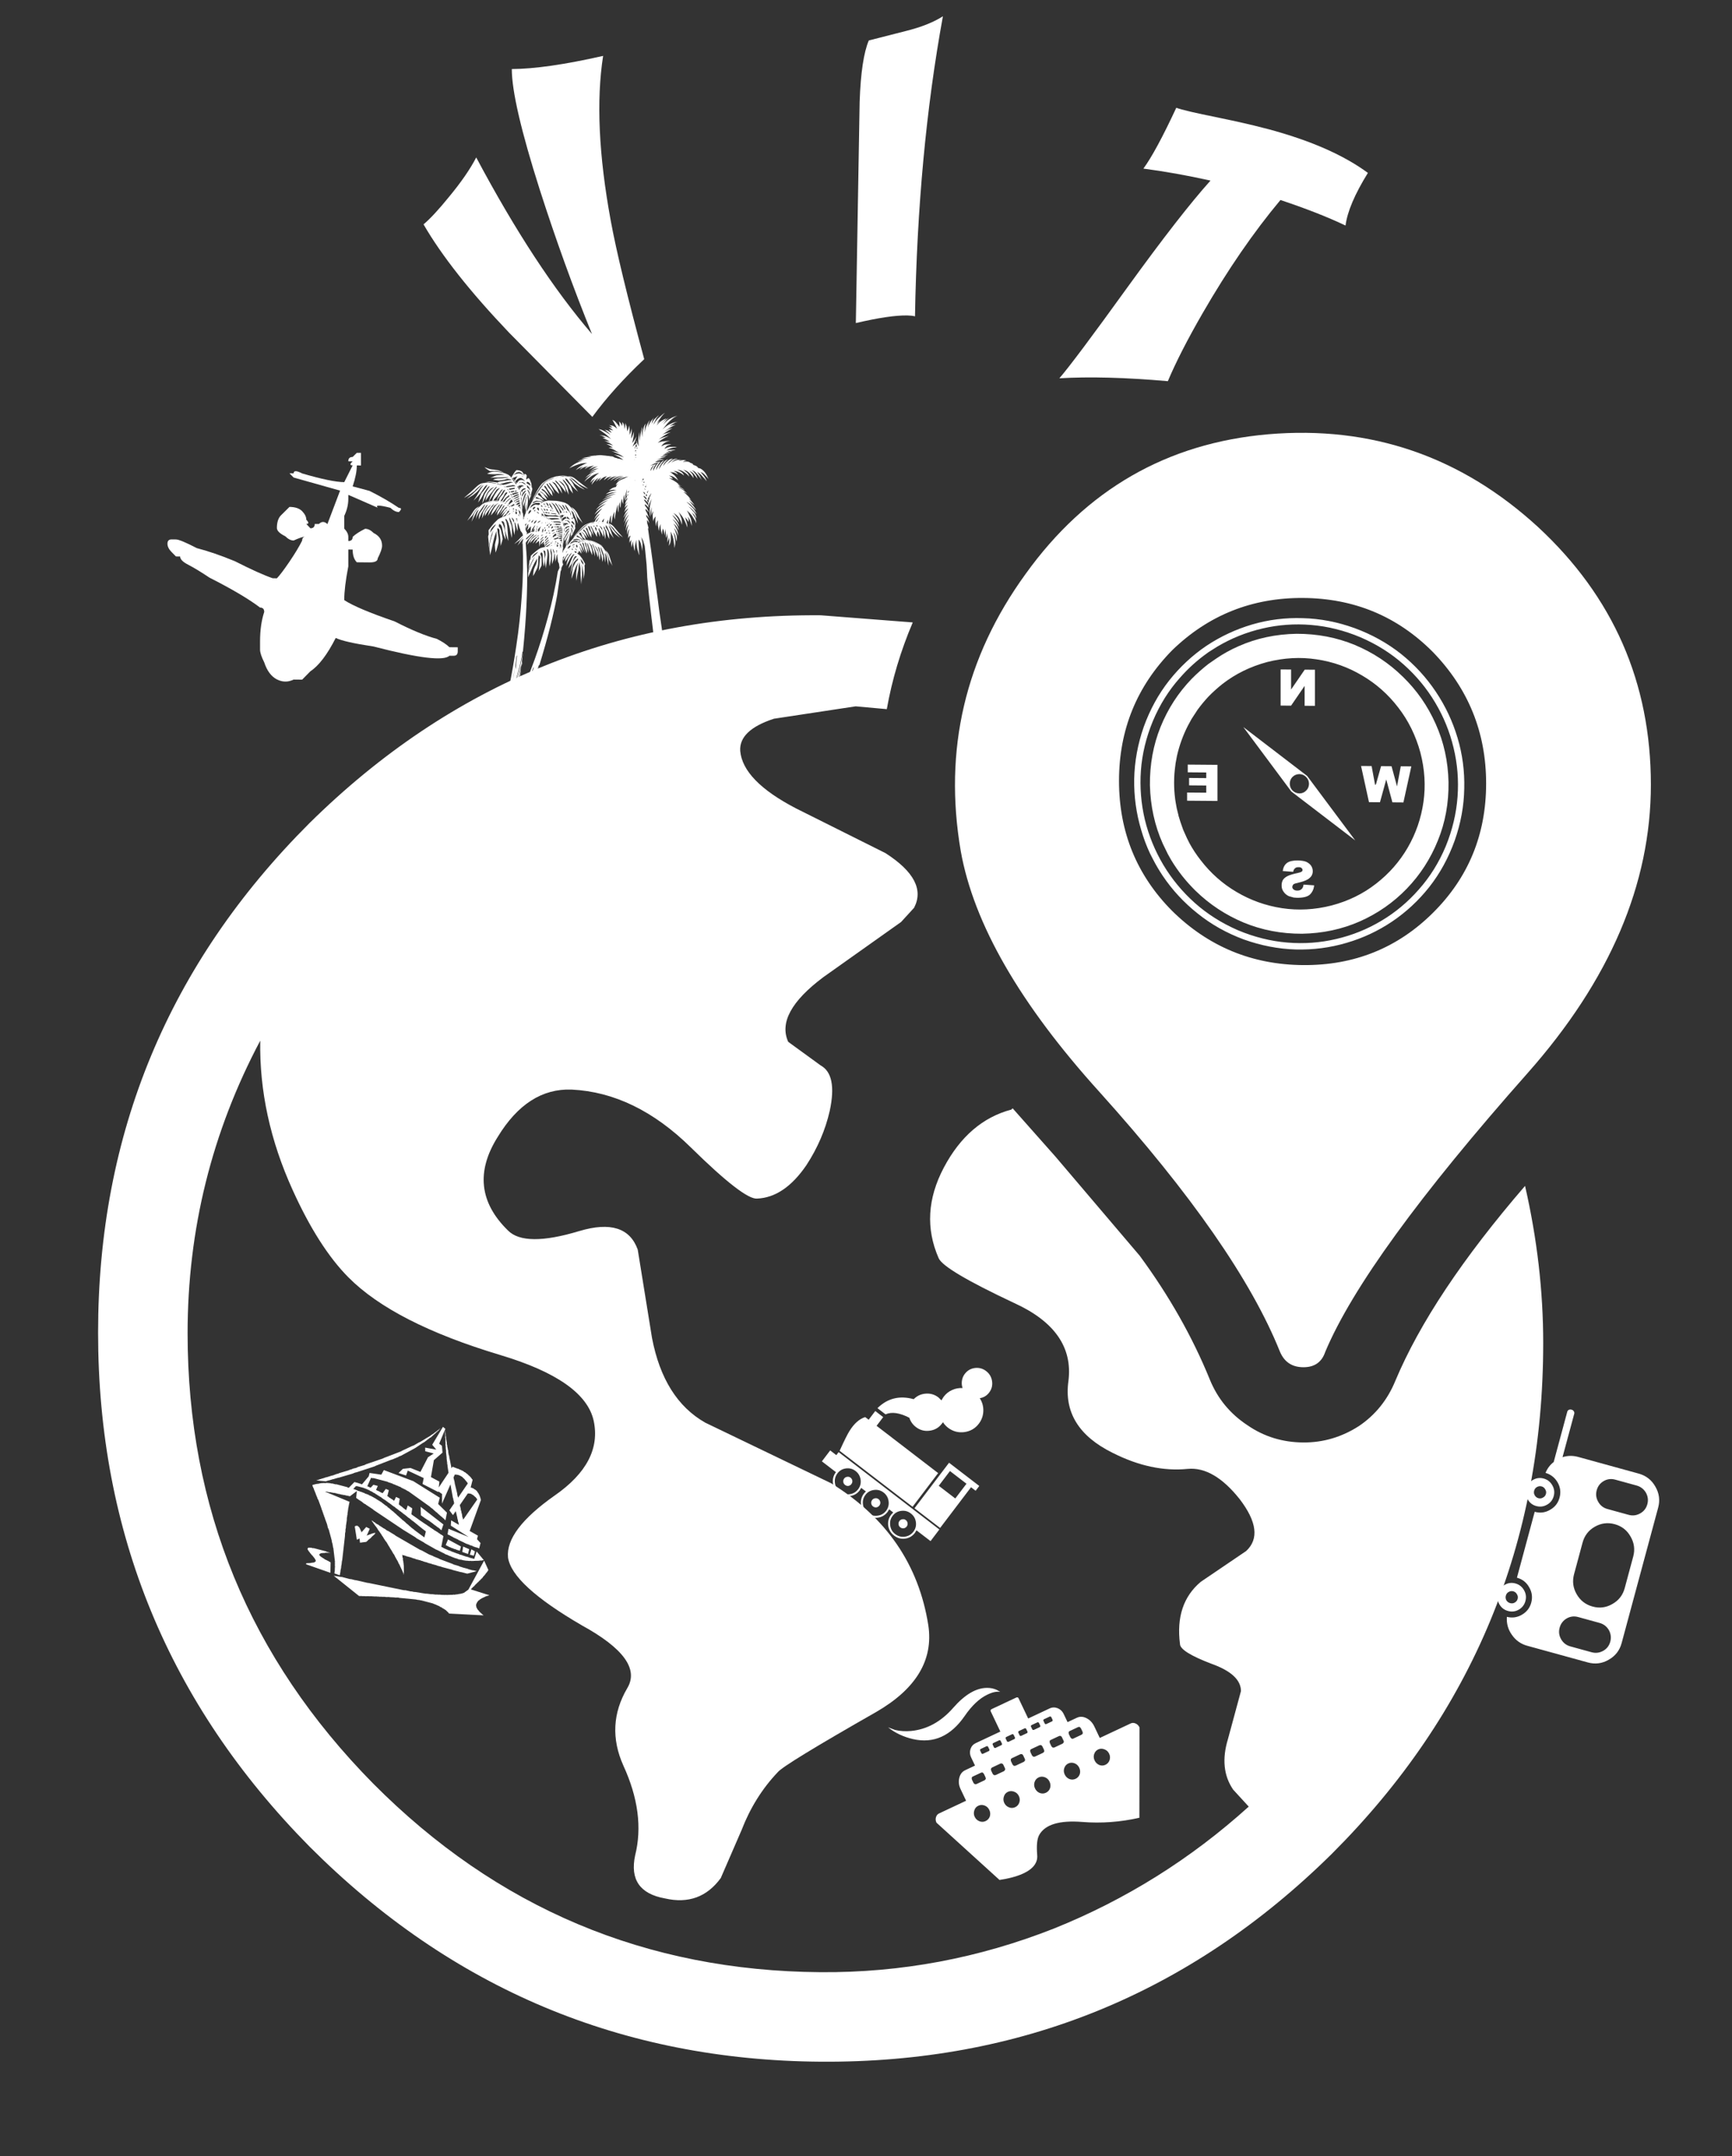 <?xml version="1.0" encoding="utf-8"?>
<svg version="1.1" id="Layer_1"
xmlns="http://www.w3.org/2000/svg"
xmlns:xlink="http://www.w3.org/1999/xlink"
width="196px" height="244px"
xml:space="preserve">
<rect width="100%" height="100%" fill="#333333" stroke="none"/>
<g id="PathID_49" transform="matrix(0.771, -0.41, 0.41, 0.771, 61.45, 49.7)" opacity="1">
<path style="fill:#FFFFFF;fill-opacity:1" d="M30.2 -40.2Q24.95 -33.2 21.05 -20.9Q19.25 -15.25 16.45 -3Q11.15 -1.55 7 0.45L2.6 -14.25Q-0.35 -24.8 -0.6 -31.85Q1.05 -32.2 4 -33.45Q7.4 -34.85 9.5 -36.3Q9.5 -20.15 12 -9.05Q13 -18.7 14.8 -28.7Q16.95 -40.5 18.95 -44.25Q22.85 -42.2 30.2 -40.2" />
</g>
<g id="PathID_50" transform="matrix(0.771, -0.41, 0.41, 0.771, 61.45, 49.7)" opacity="1">
</g>
<g id="PathID_51" transform="matrix(0.873, 0.015, -0.015, 0.873, 95.2, 36.05)" opacity="1">
<path style="fill:#FFFFFF;fill-opacity:1" d="M12.5 -39.4Q9.55 -21.55 9.55 -0.45Q9.15 -0.55 8.55 -0.55Q6.25 -0.55 1.9 0.55L1.9 -28.15Q2 -33.75 2.95 -36.1L7.7 -37.4Q10.7 -38.2 12.5 -39.4" />
</g>
<g id="PathID_52" transform="matrix(0.873, 0.015, -0.015, 0.873, 95.2, 36.05)" opacity="1">
</g>
<g id="PathID_53" transform="matrix(0.757, 0.437, -0.437, 0.757, 118, 39.25)" opacity="1">
<path style="fill:#FFFFFF;fill-opacity:1" d="M26.1 -33.2Q22.3 -32.9 17.15 -31.85Q15.75 -23.85 15.75 -14.15Q15.75 -8.25 16.25 -4.25Q8.75 -0.75 3.9 2.45Q4.45 -0.4 5.65 -12.2Q6.85 -23.85 8.05 -29.5Q3.6 -28.1 -0.25 -26.5Q0.05 -29.2 -0.5 -35.45Q0.5 -35.6 4.8 -37.05Q9.75 -38.7 12.95 -39.45Q18.2 -40.7 22.4 -40.7Q23.85 -40.7 25.2 -40.55Q25.05 -35.7 26.1 -33.2" />
</g>
<g id="PathID_54" transform="matrix(0.757, 0.437, -0.437, 0.757, 118, 39.25)" opacity="1">
</g>
<g id="PathID_55" transform="matrix(2.936, 0.021, 0, 2.936, 11.1, 48.05)" opacity="1">
<path style="fill:#FFFFFF;fill-opacity:1" d="M55.1 24.6Q48.85 31.7 47.3 35.4Q47.1 36 46.45 36Q45.8 36 45.55 35.4Q43.9 31.3 38.6 25.45Q34 20.4 33.25 16.2Q32.25 10.35 35.75 5.5Q39.25 0.6 45.1 0.05Q51.05 -0.5 55.5 3.55Q59.85 7.55 59.85 13.45Q59.85 19.2 55.1 24.6M53.5 13.45Q53.5 10.5 51.45 8.4Q49.4 6.35 46.45 6.35Q43.5 6.35 41.4 8.4Q39.35 10.5 39.35 13.45Q39.35 16.4 41.4 18.45Q43.5 20.5 46.45 20.5Q49.4 20.5 51.45 18.45Q53.5 16.4 53.5 13.45M55.7 35Q55.7 46.55 47.55 54.75Q39.35 62.9 27.85 62.9Q16.35 62.9 8.15 54.75Q0 46.55 0 35Q0 23.5 8.15 15.3Q16.35 7.15 27.85 7.15L31.4 7.4Q30.7 9.05 30.4 10.75L29.2 10.65L26.05 11.15Q24.7 11.6 24.75 12.4Q24.85 13.55 26.9 14.6L30.35 16.3Q32 17.35 31.45 18.4L30.95 18.95L27.95 21.1Q26.1 22.5 26.6 23.6L27.85 24.5Q28.5 24.85 28.2 26.25Q27.95 27.35 27.3 28.35Q26.45 29.6 25.4 29.65Q24.9 29.7 22.85 27.7Q20.7 25.6 18.25 25.5Q16.55 25.45 15.4 27.35Q14.15 29.35 15.8 30.95Q16.45 31.6 18.55 30.95Q20.35 30.4 20.8 31.65L21.35 35.05Q21.8 37.4 23.4 38.3L28.25 40.6Q31.45 42.55 32 46.05Q32.3 48.05 30 49.4Q26.45 51.45 26.2 51.75Q25.3 52.7 24.8 54L24 55.85Q23.2 56.95 21.85 56.65Q20.4 56.4 20.7 55Q21.1 53.4 20.25 51.55Q19.55 50 20.4 48.55Q21.05 47.45 18.65 46.15Q15.95 44.6 15.8 43.55Q15.7 42.5 17.6 41.15Q19.45 39.85 19.1 38.25Q18.75 36.7 15.5 35.75Q11.4 34.55 9.65 32.8Q8.5 31.65 7.5 29.45Q6.2 26.6 6.25 23.7Q3.45 29 3.45 35Q3.45 45.1 10.6 52.3Q17.75 59.45 27.85 59.45Q32.5 59.45 36.85 57.7Q41 56 44.35 52.95L43.75 52.3Q43.2 51.5 43.55 50.35L44.05 48.5Q44.05 47.85 42.9 47.45Q41.7 47 41.7 46.7Q41.5 45.15 42.5 44.3L44.25 43.1Q45 42.4 44 41.1Q43 39.85 42 39.95Q40.6 40.1 39.1 39.35Q37.15 38.4 37.4 36.6Q37.65 34.65 35.3 33.6Q32.6 32.35 32.4 31.9Q31.65 30.2 32.6 28.4Q33.55 26.6 35.2 26.15L35.25 26.1L36.9 27.95L40.15 31.75Q41.85 34.05 42.85 36.5Q43.3 37.6 44.3 38.25Q45.25 38.9 46.45 38.9Q47.6 38.9 48.6 38.25Q49.55 37.6 50 36.5Q51.4 33.15 55 28.95Q55.7 32 55.7 35" />
</g>
<g id="PathID_56" transform="matrix(2.936, 0.021, 0, 2.936, 11.1, 48.05)" opacity="1">
</g>
<g id="PathID_57" transform="matrix(-0.247, 0.116, 0.118, 0.248, 123.75, 184.55)" opacity="1">
<path style="fill:#FFFFFF;fill-opacity:1" d="M92 2.2L94.15 0Q91.65 5.05 86.85 8.8Q76.55 16.75 63.45 9.2Q56.65 5.25 51.15 5.2Q47.6 5.15 45.8 6.45L46.75 5.1Q48.05 3.55 50 2.65Q56.15 -0.25 66.3 4.15Q76.8 8.7 86.15 5.4Q89.5 4.2 92 2.2M93 44.05L79.6 76.45Q69.75 79.35 64.8 77.45Q62 76.35 61.05 73.75Q58.95 68.2 56.7 66.6Q50.6 62.3 38.2 69.35Q28 75.15 16.15 77.75L0 44.05Q0 42.8 0.75 41.95Q1.5 41.05 2.55 41.05L16.75 41.05L16.75 35.8Q16.75 33.2 18.2 31.35Q19.65 29.5 21.75 29.5L26 29.5L26 25.75Q26 23.9 27.25 22.55Q28.5 21.25 30.3 21.25L40.1 21.25L40.1 12Q40.1 11.35 40.95 11.35L52 11.35Q52.85 11.35 52.85 12L52.85 21.25L64.15 21.25Q65.9 21.25 67.15 22.55Q68.4 23.9 68.4 25.75L68.4 29.5L72.9 29.5Q75 29.5 76.5 31.35Q78 33.2 78 35.8L78 41.05L90.4 41.05Q91.45 41.05 92.25 41.95Q93 42.8 93 44.05M43.25 24.3Q42.7 24.3 42.7 24.85L42.7 25.95Q42.7 26.5 43.25 26.5L45.75 26.5Q46.3 26.5 46.3 25.95L46.3 24.85Q46.3 24.3 45.75 24.3L43.25 24.3M54.95 24.3Q54.4 24.3 54.4 24.85L54.4 25.95Q54.4 26.5 54.95 26.5L57.45 26.5Q58.05 26.5 58.05 25.95L58.05 24.85Q58.05 24.3 57.45 24.3L54.95 24.3M49 24.3Q48.45 24.3 48.45 24.85L48.45 25.95Q48.45 26.5 49 26.5L51.5 26.5Q52.1 26.5 52.1 25.95L52.1 24.85Q52.1 24.3 51.5 24.3L49 24.3M60.7 26.5L63.25 26.5Q63.8 26.5 63.8 25.95L63.8 24.85Q63.8 24.3 63.25 24.3L60.7 24.3Q60.15 24.3 60.15 24.85L60.15 25.95Q60.15 26.5 60.7 26.5M53.9 36.4L54.15 35.75L54.15 34.1L53.9 33.45Q53.65 33.2 53.25 33.2L49.4 33.2Q49.1 33.2 48.8 33.45Q48.55 33.75 48.55 34.1L48.55 35.75Q48.55 36.15 48.8 36.4L49.4 36.65L53.25 36.65L53.9 36.4M57.65 35.75Q57.65 36.1 57.95 36.4L58.5 36.65L62.4 36.65L63 36.4L63.25 35.75L63.25 34.1L63 33.45L62.4 33.2L58.5 33.2Q58.2 33.2 57.95 33.45Q57.65 33.75 57.65 34.1L57.65 35.75M40.5 24.85Q40.5 24.3 39.9 24.3L37.45 24.3Q36.85 24.3 36.85 24.85L36.85 25.95Q36.85 26.5 37.45 26.5L39.9 26.5Q40.5 26.5 40.5 25.95L40.5 24.85M40.6 33.2L39.95 33.45L39.75 34.1L39.75 35.75L39.95 36.4L40.6 36.65L44.4 36.65L45 36.4L45.25 35.75L45.25 34.1L45 33.45Q44.8 33.2 44.4 33.2L40.6 33.2M49.05 46.1Q48.05 45.05 46.7 45.05Q45.3 45.05 44.3 46.1Q43.35 47.1 43.35 48.55Q43.35 50 44.3 51.05Q45.3 52.05 46.7 52.05Q48.05 52.05 49.05 51.05Q50 50 50 48.55Q50 47.1 49.05 46.1M57.4 48.55Q57.4 50 58.4 51.05Q59.4 52.05 60.75 52.05Q62.15 52.05 63.1 51.05Q64.1 50 64.1 48.55Q64.1 47.15 63.1 46.1Q62.15 45.05 60.75 45.05Q59.4 45.05 58.4 46.1Q57.4 47.1 57.4 48.55M72.05 34.1L71.8 33.45Q71.6 33.2 71.25 33.2L67.4 33.2Q67.05 33.2 66.75 33.45L66.55 34.1L66.55 35.75L66.75 36.4L67.4 36.65L71.25 36.65L71.8 36.4L72.05 35.75L72.05 34.1M70.95 48.55Q70.95 50 71.9 51.05Q72.9 52.05 74.3 52.05Q75.7 52.05 76.65 51.05Q77.65 50 77.65 48.55Q77.65 47.15 76.65 46.1Q75.7 45.05 74.3 45.05Q72.9 45.05 71.9 46.1Q70.95 47.1 70.95 48.55M31.75 24.3Q31.2 24.3 31.2 24.85L31.2 25.95Q31.2 26.5 31.75 26.5L34.25 26.5Q34.8 26.5 34.8 25.95L34.8 24.85Q34.8 24.3 34.25 24.3L31.75 24.3M17.05 46.1Q16.05 47.1 16.05 48.55Q16.05 50 17.05 51.05Q18.05 52.05 19.4 52.05Q20.8 52.05 21.75 51.05Q22.7 50 22.7 48.55Q22.7 47.1 21.75 46.1Q20.75 45.05 19.4 45.05Q18.05 45.05 17.05 46.1M31.65 36.65L35.55 36.65L36.1 36.4L36.35 35.75L36.35 34.1L36.1 33.45Q35.85 33.2 35.55 33.2L31.65 33.2Q31.35 33.2 31.05 33.45Q30.8 33.75 30.8 34.1L30.8 35.75Q30.8 36.15 31.05 36.4L31.65 36.65M22.3 33.45L22.1 34.1L22.1 35.75L22.3 36.4L22.95 36.65L26.8 36.65Q27.2 36.65 27.4 36.4L27.65 35.75L27.65 34.1L27.4 33.45Q27.2 33.2 26.8 33.2L22.95 33.2Q22.6 33.2 22.3 33.45M35.45 46.1Q34.45 45.05 33.1 45.05Q31.7 45.05 30.7 46.1Q29.75 47.1 29.75 48.55Q29.75 50 30.7 51.05Q31.7 52.05 33.1 52.05Q34.5 52.05 35.45 51.05Q36.4 50 36.4 48.55Q36.4 47.1 35.45 46.1" />
</g>
<g id="PathID_58" transform="matrix(-0.247, 0.116, 0.118, 0.248, 123.75, 184.55)" opacity="1">
</g>
<g id="PathID_59" transform="matrix(0.197, 0.001, 0, 0.198, 52.5, 52.85)" opacity="1">
<path style="fill:#FFFFFF;fill-opacity:1" d="M82.75 31.7L83.95 32.1Q85.15 32.55 86.2 33.8L88.95 37.1L91.35 39.75L90.5 39.15Q89.7 38.6 88.65 37.7L86.85 35.95L85.85 34.55L82.75 31.7M82.25 48.1Q83.1 49.05 83.6 50.55L84.3 52.85L85 55.15L85.35 56.1L84.95 55.4L84.1 53.9L83.45 52.65L83 51Q82.75 49.9 81.3 47.1L82.25 48.1M64.6 8L63.1 6.75Q61.95 5.95 59.8 4.9L61.3 5.1Q62.75 5.4 64.1 6.5L68.05 9.6L71.35 12.05L70.25 11.6L67.85 10.4Q66.45 9.7 65.35 8.75L64.6 8M62.95 23.4Q64.1 24.3 65.05 25.9L66.25 28.3L67.65 30.7L68.25 31.75L67.65 31.05L66.35 29.55L65.3 28.25Q64.95 27.85 64.75 27.25L63.85 25.5L61.65 22.5L62.95 23.4M73.9 31.5L72.65 31.95L75.45 31.45L78.65 31.35L81.4 31.5L81.7 31.55L82.25 31.75L83.5 32.55L84.8 34.1L86.2 36L88.35 38.55L89.7 40L88.8 39.35L86.95 37.9L85.4 36.25L84.7 35.1L84.1 34.1L82.85 32.8L83.95 34.85L84.7 36.9L85 37.85L86.1 40.3L85.55 39.55L84.45 38.05Q83.75 37.2 83.6 36.7L82.35 34Q82 33.05 81.15 32.4L81.1 32.4L81.3 33.45Q81.55 34.3 82.15 35.1L83 36.55L83.3 38.05L83.45 39.85L83.5 40.75Q82.55 39 82.15 37.65Q81.75 36.25 81.9 36.4L80.9 34.3L80.3 33.25L79.75 32.8L79.8 33.05L80.55 34.85L81.25 36.45L81.35 38.05L81.35 39.9L81.3 40.85L81.05 39.8L80.5 37.75L80.2 36.2L79.6 34.9L78.75 33.85L77.85 33.15L77.4 32.8L78.7 34.45L79.8 36.25L80.1 37.55L80.1 38.05L80.05 39.6L79.75 38.9L79.15 37.55L78.6 36.55L77.95 35.4L77.1 33.9L76.45 32.85L76 32.55Q75.95 33.15 76.6 34L77.25 35L77.75 36.4L78.05 37.65L78.15 39L78.2 39.65L77.9 38.9L77.25 37.25L76.65 36.05L76.2 34.9L75.6 33.85L74.35 32.95L74.55 33.45Q75.4 34.5 76.25 36.85L76.45 38.5L76.6 39.6L75.8 38.4L74.85 36.9L74.05 35.3L73.25 33.7Q73 33.45 72.65 33.35L72.65 33.4L73.25 34.65L73.8 35.75L74.1 37L74.35 38.4L74.45 39.15L74.25 38.5L73.65 37.25L73.05 36.2Q72.75 35.75 72.55 34.85Q72.3 33.9 71.9 33.45L71.8 33.4L71.1 33.65L70.65 34L71.35 33.6L71.55 34.2L72.15 35.7L72.75 36.55L73.2 37.55L73.2 40L72.8 39.25L71.95 37.75L71.35 36.25L71 35L70.25 34.25L69.95 34.45L70.3 35.35L70.85 36.25L71.55 38.55L72.1 39.9L71.35 38.9L70.15 36.85L69.3 35.8L68.7 35.35L68.5 35.55Q68.35 35.85 68.75 36.2L69.55 36.9Q70.2 37.9 70.5 39.15L70.9 40.5L70 39.2L68.45 37.25L67.45 36.6L67.3 36.6L67.95 37.1L68.9 38.2L69.75 40.25L70 41.25L72.4 41.55L74.55 42.15L76.2 42.85L78.5 44.05Q79.6 44.6 79.65 44.7Q78.5 44.15 77.35 43.85Q78.2 44.15 78.95 44.55L79.25 44.9L79.65 45.2L80.65 46.6L81.75 48.35L82.6 50.45L82.95 52.7L83 54.95L83 56L82.75 54.8L82.25 52.35L81.9 50.35L81.35 49.25L80.9 48.65L81.3 50.65L81.3 51.75L81.05 54.2L80.95 53.35L80.75 51.55L80.45 50.05L79.35 47.1L78.6 45.35L78.55 45.3L78.6 46.3L79.25 48.5L80 50.5L79.85 52.55L79.6 53.85L79 50.3L78.95 50.05L77.7 45.75L77.1 45.1L77.1 45.6L77.7 47.35L78.3 49L78.3 50.45L78.1 52.15L77.95 52.9L77.75 51.95L77.5 49.9L77.3 48.4L76.9 46.95L76.2 45.75L75.4 44.75L75 44.3L76.05 46.2L77 48.2L77.1 49.45L77.1 49.9L76.9 51.3L76.7 50.55L76.25 49.15L75.8 48L75.35 46.8L74.65 45.1L74.1 43.95L73.8 43.6Q73.65 44.05 74.2 45L74.75 46.2L75.15 47.7L75.2 49.5L75.2 50.75L75 49.9L74.5 48.2L74.1 46.95L73.7 45.75L73.35 44.55L72.3 43.3L71.95 42.95L71.8 42.95L72.4 43.8Q73.05 44.95 73.65 47.35L73.7 48.95L73.7 50L73.4 49.35L72.8 48L72.35 46.95L71.75 45.2L71.15 43.5L70.65 43.1L71 44.45L71.35 45.6L71.65 46.8L71.7 48.2L71.75 48.85L71.55 48.2L71.15 46.85L70.7 45.75L70.3 44.3Q70.2 43.4 69.8 42.85L69.4 42.75L69.55 43.25L69.95 44.8L70.4 45.8L70.7 46.9Q70.8 47.55 70.5 49.05L70.2 48.3L69.6 46.65L69.15 45.1L68.9 43.8L68.35 42.85L67.95 42.95L68.3 43.9L68.65 44.9L69.15 47.25L69.45 48.6L68.9 47.45L67.9 45.15L67.2 43.9L66.75 43.3L66.45 43.45L66.55 43.7L67 44.45L67.4 45L68.1 47.35L68.35 48.75L67.95 47.95L67.5 46.95L67.4 47.5L67.25 46.7L67.25 46.6L67.1 46.4L66.35 44.9L66.4 45.35L66.65 45.95L67.3 48L67.6 49.25L66.85 48.35L66.2 47.45L66.15 47.55L65.95 48L65.95 48.1L66.2 48.65L65.8 48.2L65.55 48.55L65.75 48.95L65.45 48.75L65.1 49L65.05 49.05L66.6 50.25L67.9 51.95L69.1 54.05L69.6 55.05L69.2 56.3L69.35 56.45L69.35 57.35L69.3 59.5L69.15 61.15L68.9 62.95L68.8 63.7L68.7 61.75Q68.65 59.75 68.1 57.25L67.6 55.05L67.65 55.6L67.85 57.6L67.85 61.55L67.5 65.2L67.4 66.75L67.25 64.85L67 61.15L67 59.7L66.95 59.25L66.95 57.6L66.55 55.35L66.25 54.05L66.2 54.4L66.15 55.05L65.9 56.55L65.8 57.7L65.6 58.95L65.3 60.3L65.05 61.8L64.7 63.9L64.6 64.85L64.5 63.25L64.5 60.05L64.9 57.25L65.35 55.2L65.8 54.1L65.1 55.2L64.1 57.25L63.45 59L62.4 61.95L61.75 63.55L62.5 57.4L62.95 56.4L64 54.35L64.65 53.5L65.15 53.1Q65.55 52.8 65.55 52.35L65.5 51.85L63.8 53.45Q63 54.3 62.8 54.9L62.15 57.05L61.45 59.75L61.1 61.15L61.3 59.6L61.85 56.4Q62.15 54.7 62.5 54.05Q63.45 52.15 64.3 51.35L64.9 50.85L64.5 50.65Q63.85 50.5 63.35 51.5Q62.75 52.45 62.6 53.35L61.85 55L60.6 56.85L59.95 57.75L60.25 56.85L60.9 54.9L61.45 53.35L62.25 51.5Q62.75 50.35 63.2 50Q63.6 49.7 63.35 49.65L63 49.5L62.4 50.05L62.25 50.3Q61.55 50.9 61 52.15L59.55 54.8L58.75 56.3L58.95 55.35Q59.1 54.35 59.5 53.25Q59.8 52.05 60.25 51.5L61.7 49.25L61.9 48.65L60.8 49.85L60.45 50.3L60.4 50.45L60.15 51.2L60.05 50.9L59.8 51.35L58.75 53L58.1 53.85L58.25 52.15L58.5 51.6L58.75 51.15Q58.9 50.7 59.4 50.15L59.9 49.7L59.8 49.2L59.05 50.1L58.25 51.3L57.35 52.7L56.95 53.35L57.15 52.35Q57.35 51.4 57.7 50.65L57.2 51L56.95 51.3L56.75 51.5L57 51.8L56.75 52.9Q56.5 53.9 56.8 54.8Q57.15 55.6 56.95 55.65L56.75 55.75L55.95 57.55L56 58.2L55.5 59.45L55.05 62.95L53.5 73.25Q52.3 80.1 49.55 91.05Q47.2 100.4 43.35 113L43.1 112.95L42.4 115L40.2 120.1L36.75 126.85Q37.3 123.55 38.05 120.85L39.5 116.25L40.15 114.45L39.9 114.35L39.35 115.85L38.2 119.5L38 119.45L37.35 121.3L36 125.65L35.8 125.6L35.2 127.25L33.9 131.35L30.95 135.15L31.15 135.35L33.7 132.05L32.8 136.05L29.4 140.9L29.3 141.25L32.65 136.65L32.2 139.45L28.85 144.2L28.8 144.35L28.55 144.6L28.6 144.75L28.8 144.6L28.8 144.75L28.85 144.6L32.1 139.95Q31.8 142.95 32.1 145.7L32.3 145.65L30.7 150L28.1 149.1L27.95 149.9L20.55 148.85L22.15 142.7Q23.7 136.65 25.85 126.1Q28.1 115.55 30.1 101.95Q32.2 88.4 33.25 73.15Q34.35 58.35 33.75 43.3L33.7 43.3L33.25 44.05L33.7 42.8L33.7 42.6L34.15 40.65L33.05 41.95L31.55 43.85L30.8 44.75L31.3 43.85L32.3 41.95L33.65 40.2L34.15 39.65L34.15 39.6L33.8 39.85L32.7 41.05L32.05 41.7L30.9 42.45L29.6 43.4L28.9 43.85L29.65 43.1L31.3 41.55L32.85 39.85L33.95 38.95L33.45 37.5L32.45 36.2L32.3 35.3L32.25 35.4L31.95 34.65L31.45 33L30.9 33.2L31.4 32.95L31.2 31.8L31.1 31.9L30.95 32.35L30.8 32.75L30.9 35L30.8 36.55L30.5 35.5L29.85 33.2L29.6 32.35L29.3 31.45L29.05 32.1L29.25 32.85L29.4 34.85Q29.45 35.95 28.9 38.75L28.75 37.55L28.25 35.15L27.8 33L27.15 30.8L26.85 30.25L26.5 29.35L26.1 28.65L26.1 29.55Q26.2 30.5 27.25 33.05Q27.6 34.05 27.6 35.75L27.6 38.9L27.5 40.4L27.25 39.25L26.65 36.65L26.05 33.8Q25.6 31.8 25 30.7L24.35 29.6L23.9 29.65Q23.55 29.75 23.95 30.2L24.5 31.55L24.9 33.7L25.05 35.5L25.2 37.85L25.4 40.7L25.45 42.15L24.95 40.7L24.05 37.75Q23.55 36.15 23.55 35.3L23.5 33.35L23 31.55Q22.6 30.8 22 30.85L21.5 31L22.05 31.95Q22.85 33.35 23.5 36.2L23.75 38.35L23.9 40.4L23.9 41.35L23.5 40.45L22.7 38.35L22.25 36.25L21.8 34.05Q21.35 32.75 20.35 32.4L20.1 33.15Q19.9 33.7 20.35 34.3L20.9 34.95L21.4 36.4L22.05 39.45L22.25 41.1L21.15 45L21.1 44.15L21 42.45L20.95 41.15L20.65 38.7Q20.35 37.65 20.45 36.55Q20.45 35.35 19.8 35.1L19.25 34.85L19.15 35.1L19.2 35.55L19.4 37.25L19.8 39.8Q20.1 41.4 19.8 43.4L18.75 47.25L18.15 48.85L18.1 48L17.9 46.2L17.8 44.55Q17.9 43.65 18.15 42.65L18.6 40.95L18.75 39.2L18.65 37L18.65 36.45L17.45 40.2L16.7 43.2L16.15 45.85L15.4 48.85L15.1 50.3L14.7 47.35Q14.55 46.05 14.75 44.45Q15 42.75 15.8 40L16.3 38.5L16.3 38.2L16.85 36.2Q16.25 37.4 15.85 38.6Q14.95 41.8 14.6 44.05L14.3 46.15L14.3 45.35L14.25 43.1L14.05 41.05Q13.8 39.8 14.05 39L14.25 38.5L14.15 36.05L15.15 34.7L17.35 31.95L19.6 29.75Q20.5 29.15 21.95 28.55L22.45 27.45L23.75 25.35L24.95 24.25L24.6 24.3L24.5 24.4L23.2 25.75L21.85 27.2L21.3 27.85L21.95 26.45L23.35 24.2L24.3 23.45L24.6 23L24.8 22.8L24.55 22.6L23.95 23.05L22.85 24.2L21.15 26.25L20.2 27.4L20.95 26.1L22.2 23.75L22.85 22.75L23.35 21.75L23.25 21.7Q22.65 22.05 22.35 22.55L21.7 23.8L20.7 25.3L19.6 26.85L19 27.65Q19.2 25.95 19.5 25.25L20.2 24.25L20.95 23.35L21.85 21.75L22.2 21.2L22.4 21.25L22.35 21.2L22.2 21.1L21.75 21.2L21.7 21.2Q21.1 21.65 20.7 22.55L19.85 24L19 25.05L18.2 26.35L17.8 27L18.1 26.25L18.6 24.85L19.2 23.6L20 22.5L20.75 21.25L20.1 21.55L18.95 23.15L17.8 24.85L17.05 25.75L16 27L15.45 27.6L15.8 26.55Q16.05 25.55 16.4 24.9Q17.7 22.5 18.75 21.45L19.65 20.7L19.5 20.65L19 21L17.55 21.95L16.8 23.05L16 24.25L15.2 25.5L14.25 27.1L13.7 27.95L13.9 27.3L14.3 25.95L14.75 24.75L15.6 23.35L16.6 22.25L17.45 20.85L17 21.2L16.05 22.15L14.9 23.75L14.05 24.9L13.25 25.95L12.35 27.4L11.9 28.05L12.15 26.55L12.2 26.1L12.8 24.85Q13.2 24.05 14.3 22.9L15.85 21.3L15.4 21.65L14.3 22.4L13.25 23.55L12.35 24.9L11.7 26.45L10.75 28.5L10.3 29.45L10.45 28.65L10.75 26.8Q10.95 25.8 11.25 25.3L12.25 23.75L13.45 21.95L13.65 21.45L12.85 21.95L10.25 26.15L10.1 26.4L8.4 30L8.5 29.3L8.7 27.7Q8.8 26.85 9.05 26.35L10.45 24.4L11.75 22.3L12.2 21.2L12 21.3L10.7 22.95L8.7 25.75L7.9 27.2L7.1 29L6.8 29.95L7.3 27.25L7.7 26.1Q7.95 25.35 8.55 24.3L8.1 24.65Q7.65 24.9 7.2 25.7L6.2 27.65L4.95 30.05L4.3 31.3L4.65 30.2L5.4 27.85Q5.85 26.45 6.45 25.55L7.95 23.55L9.6 22.05Q10.5 21.1 11.05 20.85L11.45 20.7L11.95 20.4Q14.1 19.8 16.15 19.7L16.15 19.55L14.3 19.75L14.25 19.75L11.15 20.25L12.55 19.95L14.3 19.55L14.5 18.95L15.1 17.2L15.75 15.7L16.8 14L17.8 12.75Q18.8 11.85 18.85 11.1L18.35 11.45L17.3 12.65L15.95 14.4L14.9 15.7L13.95 16.95L12.85 18.55L12.35 19.35L12.8 17.35Q12.8 17 12.95 16.75L13.7 15.15Q14.15 14.25 15.45 13L17.45 11.2L16.7 11.6L15.45 12.3L14.3 13.5Q13.6 14.25 13.25 15.1L12.35 17L11.15 19.55L10.6 20.8L10.75 19.6L11.35 17.2Q11.7 15.9 12 15.25L13.25 13.3L14.7 11.1L14.8 10.85Q14.25 11 13.95 11.3L13 12.5L11.3 15.05L11.1 15.65L10 17.65L8.15 20.25L8.5 19.15L9.25 16.8L10.05 15L11.45 13.3L12.85 11.4L13.45 10.1L13.3 10.1Q12.2 10.75 11.55 11.85L9.4 15.1L8.05 16.6L6.35 18.35L5.5 19.2L7.45 16.3L8.1 15.15L9.55 12.65Q10.4 11.3 11.35 10.35L10.75 10.65L9.65 11.6L8.75 12.8L7.55 14.15L5.35 15.95L2.85 17.5L1.7 18.2L2.6 17.4L4.7 15.65L6.8 13.65L8.9 11.5L10.75 9.75Q11.5 9.1 12.4 8.9L14.05 8.75L14.3 8.85L18.35 9.3L18.55 9.15L12.55 8.3L13.95 8.3L16.8 8.45L18.65 8.65L19.15 8.85L19.35 8.7Q20.25 8.2 21.2 8.1L23.3 7.8L25.6 7.4L27.3 7.2L27.15 7L26.65 6.9L25 6.6Q24.4 6.7 23.35 7.15L20.2 7.65L18.1 7.4L16.7 7.15L17.55 6.8L19.4 6.4L21.85 6.3L24.4 6.05L25.8 5.7L25.6 5.65L22.9 5.75L18.75 5.9L16.45 5.95L15.1 6.15L17.65 5.05L18.65 4.7L21.3 4.4L23.3 4.35L23 4.25L21.5 3.95L19.5 3.95L17.35 4.05L15.65 4L14.05 3.9L13.3 3.8L14.6 3.15Q15.95 2.55 17.7 2.5Q20.95 2.65 23.65 3.5L25.45 4.25L26 4.7L26.45 5L27.15 5.95L27.4 5.7L26.65 4.7L27.1 5.2L27.5 5.65L27.8 4.9L29.1 2.85Q29.9 1.7 30.35 1.6L31.75 1.8L32.95 2.2Q33.55 2.5 34 3.3L34.5 4.2L34.8 5L34.65 3.7L35.3 3.9Q35.9 4.05 36.1 4.8L35.9 5.9Q35.7 6.3 35.8 6.7Q36 7.1 36.25 6.7Q36.55 6.35 36.95 6.15Q37.5 6.15 37.95 7.25L38.7 9.15L38.9 10.85L38.9 11.25Q39.3 11.8 39.3 12.5L38.7 14.8L38.5 15.45Q38.6 16.3 38.35 16.8L37.8 17.85L37.85 17.15L37.85 15.55L37.65 14.25L37 13.15L36.45 12.7L36.45 12.95L36.55 13.15L37 14.05Q37.3 14.4 37.65 15.85Q38 17.2 37.5 19.1L37.4 18.45L37.2 17.15L36.9 16.1L36.55 15.35Q36.55 16.65 36.7 17.8Q36.9 19.3 36.55 21.7L36.05 25.45L37.75 22.1Q39.3 19.15 41.45 15.75Q43.6 12.3 46.15 9.05Q46.7 8.4 48.45 7.45Q50.05 6.7 52.1 6.05Q50.8 6.2 49.8 6.6Q46.75 8.05 45.9 8.9L43.8 11.4L41.6 14.85L39.9 17.85L39.2 19.15L39.5 18.35L39.85 17.45L40.15 16.85L41.65 14.05Q42.55 12.35 43.6 10.8Q44.65 9.3 45.6 8.6Q48.3 6.7 50.3 5.95L52.8 5.1L54.8 4.8L57.7 4.55L59.15 4.4Q56.65 4.75 54.7 5.45Q56 5.1 57.35 5L57.6 4.9L59.2 5Q60.15 5.1 60.85 5.55L62.6 7.1L64.65 8.9L66.6 10.55L68.55 11.95L69.45 12.65L68.3 12.1L65.95 10.85L63.8 9.35L62.7 8.25L61.85 7.2Q61.5 6.8 60.8 6.4L60.4 6.25L61.95 8.1Q62.9 9.35 63.2 10.3L63.8 11.25L65.6 13.8L64.75 13.1L63.15 11.65L61.9 10.35L59.95 7.55Q59.35 6.55 58.25 6.1L58.2 6.1Q58.2 6.55 58.55 7.2L59.9 8.85L61.2 10.3L61.85 11.9L62.4 13.95L62.7 14.9Q61.2 13.15 60.45 11.7L59.95 10.4L58.35 8.25L57.45 7.2L56.6 6.9L56.75 7.15L58.05 8.95L59.15 10.65L59.7 12.35L60.05 14.45L60.2 15.55L59.7 14.45L58.65 12.3L57.9 10.6Q57.65 9.9 57 9.25L55.85 8.25L54.6 7.65L54.2 7.45L55.85 8.85L57.45 10.65L58.1 12.05L58.25 12.55L58.5 14.3L58.05 13.65L57.05 12.25L56.2 11.2L55.25 10.1L53.95 8.6L52.95 7.6L52.45 7.35L52.45 7.4Q52.5 8.05 53.35 8.85L54.4 9.9L55.3 11.3L55.85 12.65L56.3 14.15L56.5 14.9L55.95 14.05L54.85 12.35L53.95 11.2L53.15 9.95L52.3 8.9L51.3 8.45L50.6 8.1L51.05 8.65L52.3 9.95L53.65 12.1L54.35 13.85L54.65 15.1L53.55 14L52.1 12.5L51.4 11.5L50.35 10.15L49.6 9.25Q49.3 8.95 48.9 8.9L48.7 8.85L48.85 9.05L49.75 10.35L50.6 11.5L51.25 12.75L51.85 14.4L52.1 15.15L51.7 14.5L50.8 13.15L49.95 12.15L48.95 10.75L47.95 9.35L47.8 9.3L47.4 9.55L47.8 10.15L48.8 11.7L49.6 12.55L50.35 13.55Q50.65 14.3 50.95 16.35L49.7 14.9L48 12.5L47.25 11.2Q47 10.65 46.4 10.45Q46.15 10.65 46.05 10.95L46.7 11.8L47.4 12.75L48.8 15.15L49.6 16.55L48.6 15.5L46.75 13.55Q46.25 12.95 45.5 12.55L44.85 12.25L44.55 12.55L45.05 13.1L46.1 13.75Q46.75 14.3 47.25 15.15L48.1 16.75L48.45 17.45L47.1 16.2L44.9 14.3Q44.15 13.75 43.7 13.8L43.55 13.85L44.4 14.3L45.7 15.3L47.15 17.4L47.8 18.7L46.7 18.05L45.2 17.05Q44.85 16.8 44.55 16.15L43.75 15L43.1 14.45L42.5 15.3L42.4 15.5L42.7 15.75L43.7 16.4L44.65 17.25L45.65 18.45L46.1 19.05L45.45 18.7L44.15 18.1L43.05 17.6L41.85 17L41.55 16.85L41.15 17.5L41.55 17.8L42.9 18Q43.55 18 44.6 18.7L45.7 19.6L43.2 19.2L41.6 19.05Q41.05 19.2 40.15 19.7L39.75 19.85L39.35 20.6L39.9 20.35L41.6 19.6L42.7 19.55L42.55 19.35L42.85 19.55L43.05 19.55L44.65 19.75L45.45 19.8L45.7 19.6L46.05 19.4L48.45 18.9L52.9 19.05Q55.5 19.3 58.35 20.25L58.85 20.6L58.85 20.55L59.35 20.8Q59.95 21.1 60.85 22.1L62.4 23.85Q63.15 24.65 63.9 26L64.75 28.5L65.35 31.05L65.55 32.2L65.05 30.9L63.9 28.25L63 26.15Q62.7 25.3 62.15 25.05L61.55 24.45L62.4 26.55L62.7 27.8L62.9 29L63 28.9Q63.45 29 63.65 30L64.05 31.75L63.9 33.25L63.85 33.65L64 34.7L63.1 36.6L62.8 37.05L62.4 38.3L61.75 39L62.1 37.75L62.3 35.95L61.9 34.9L61.5 34.35L61.45 34.65L61.5 34.85L61.75 35.7L61.95 37.25Q62.05 38.55 61.25 40.05L61.4 38.95L61.25 37.4L61.1 36.85L60.85 38.75L60.05 42.1L59.15 44.75L63.6 39.45Q66.65 36.05 70.4 32.95Q70.9 32.55 72.55 32Q70.85 32.45 70.2 32.8Q68.9 33.6 67.1 35.4L64.05 38.75L62.8 40.25L63.1 39.75L63.4 39.2L64.4 37.95L67.1 34.85Q68.75 33.05 69.95 32.5Q72.6 31.3 74.45 31.05L76.7 30.7L78.5 30.8L80.95 31.05L82.25 31.25L78.65 31.35L76.6 31.25L75.45 31.45L73.9 31.5M52.1 6.05Q53.25 5.65 54.7 5.45Q53.8 5.5 52.9 5.75L52.1 6.05M43.3 20.25L41.15 20.35Q39.95 20.65 38.9 21.55L38.8 21.7L38.5 22.15L37.85 23.45L38.8 22.55Q40.15 21.45 41.15 21.25L43.05 21.5L43.8 20.9L43.4 20.4L43.3 20.25M44.45 20.45L45.25 19.95L44.05 20.25L44.45 20.45M40.75 24.3L40.3 24.7L40.6 25.1L40.8 25.25L40.95 24.45L40.75 24.3M40.85 22.6Q40.6 22.4 40.1 22.8L39.55 23.35L39.65 24.1L39.65 24.25L41 23.05L40.85 22.6M42.9 24.7L43.05 24.85L43.1 23.65L43.1 23.55L42.5 22.9L42.1 23.15L42.1 23.45L42.1 23.85L42.9 24.7M45 24.5L45.25 24.95L45.5 24.9L44.35 23.4L44.25 23.35L44.4 23.85L45 24.5M45.3 22.4L45.05 22.15L44.35 21.55L44.2 21.7L44.4 22.25L44.65 22.5L45.3 22.4M50.1 20L50.85 20.8Q51.95 22.05 53.15 24.6L53.35 25.1L53.6 25.35L53.95 25.75L53.8 25.8L54.2 26.15L54.65 27.05L54.9 26.85L54.4 25.75L54.8 26.4L55.05 26.8L54.35 25.3L53.55 24L52.8 22.7L52.1 21.45L51.25 20.7L50.2 20L50.1 20M48.8 20.45L49.45 21.85L49.9 22.7L50.1 22.75L51 23.35L50.95 23.25L50.1 21.85L49.45 20.8L48.8 20.45M45.65 20.85L45.75 21.05L46.9 21.45L46.1 20.65L45.65 20.85M46.95 20.25L46.5 20.45L47.2 20.25L47.55 20.9L47.95 21.75L48.7 22.05L48.65 21.85Q48.3 20.85 47.8 20.35L47.75 20.25L47.25 20.2L47.2 20.2L46.95 20.25M47.35 22.55L47.2 22.25L47 22.15L46.35 22.1L46.55 22.4L47.2 22.5L47.35 22.55M45.75 23.6L46.4 24.7L46.75 24.65L46.95 24.65L46.3 23.65L45.75 23.6M47.6 24.6L47.65 24.6L48.3 24.65L47.95 23.9L47.2 23.8L47.6 24.6M49.25 23.05L48.95 22.7L48.25 22.4L48.3 22.6L48.5 22.9L49.25 23.05M50.15 24.4L49.5 24.2L49.7 24.7L49.7 24.75L49.95 24.75L50.4 24.85L50.2 24.5L50.15 24.4M50.35 23.55L51.25 23.9L51.05 23.55L50.2 23.15L50.35 23.55M53.85 20.8L55.55 22.7L57 24.7L57.25 24.4L56.7 23.35L55.55 22.1L54.45 21.2L53.85 20.8M52.45 20.25Q52.35 20.8 53.2 21.75L54.05 23L54.85 24.6L55.25 25.8L55.35 26.4L55.45 26.25L56.15 25.5L55.7 24.75L54.85 23.55L53.75 21.75L52.9 20.65L52.45 20.25M58.05 21.05L58.35 22.25L59.55 24.45L60.25 24.85L61 25.95L61.25 26.85L61.3 27.25L61.45 27.5L61.5 26.45L61.3 26.1L59.5 23L58.2 21.2L58.05 21.05M57.9 24L58.1 23.9L58.45 24L57.25 21.85L56.4 21.2L56.55 21.75L57.65 23.6L57.9 24M58.9 25.05L58.5 25.1L58.65 25.35L58.75 25.7L59.35 25.8L58.95 25.05L58.9 25.05M57.7 25.6L57.6 25.15L57.2 25.35L57.35 25.7L57.7 25.6M56.35 25.8L55.75 26.35L56.4 25.95L56.35 25.8M57.25 27.5L57.05 27.1L56.95 27.1L55.55 27.3L55.65 27.8L55.7 27.9L56.2 28.8L56.6 28.3L57.35 27.6L57.25 27.5M57.8 27.1L58.1 26.95L57.6 27L57.65 27.25L57.8 27.1M56 29.1L55.15 27.4L55.1 27.4L54.85 27.45L55.35 28.55L55.75 29.35L56 29.1M56.7 30.5L56.15 29.35L55.9 29.6L56.4 30.85L56.7 30.5M56.8 30.4Q57.45 29.65 58.25 29.2L58.9 29.1L58.75 28.75L58.5 28.1Q58.05 28.15 57.45 28.5Q56.95 28.7 56.35 29.2L56.55 29.65L56.8 30.4M57.15 31.25L57.2 31.35L57.7 30.8L57.15 31.25M59.15 29.1L60.2 29.4L61 29.95L60.9 29.8L60.45 29.15Q59.9 28.3 59.2 28.05L59.1 28.05L59.15 28.9L59.15 29.1M51.85 25.1L50.75 24.6L50.85 24.9L51.85 25.1M51.05 26.15L49.95 26.1L50 26.4L50.1 26.4L51.25 26.55L51.15 26.15L51.05 26.15M53.15 26.75L52.95 26.4L51.2 26.15L51.3 26.55L52.35 26.65L53.15 26.75M51.25 27.4L48.45 27.3L47.4 27.05L47.45 27.3L47.25 27L46.7 26.8L46.1 26.55L46.15 26.8L46.6 27.85L47 27.95L47.35 28.15L47.55 28.05L49.25 27.9L51.15 27.95L53.1 28.05L54.6 28.15L54.45 27.9L54.05 27.7Q53.4 27.4 52.75 27.25L51.25 27.4M51.3 30.85L51.15 30.85L51.6 31.3L51.8 31.3L53.35 31.35L55 31.5L55.75 31.55L55.65 31.15L54.85 30.85L53.1 30.8L51.3 30.85M52.5 29.65L54.2 29.55L55.1 29.45L55.05 29.4L54.9 29.35L53.65 28.95L51.7 28.9L49.7 29L48.6 28.9L48.9 29.1L49.9 29.75L51 29.8L52.5 29.65M54.25 33.7L53.1 33.6L53.3 34.3L54.15 34.25L54.7 34.25Q54.7 34.05 54.85 33.8L54.25 33.7M55.45 32.3L53.8 32.2L52.35 32.2L52.75 32.85L53.85 32.8L55.3 32.8L55.5 32.35L55.45 32.3M51.8 32.2L51.6 32.15L51.65 32.3L51.85 32.75L52.1 32.8L51.85 32.3L51.8 32.2M52.1 33.5L52.45 34.3L52.75 34.3L52.8 34.3L52.5 33.6L52.1 33.5M52.7 35.1L52.9 35.7Q53 35.6 53.2 35.6L53 35.1L52.7 35.1M51.9 35.4L51.2 35.7Q50.8 35.8 50.4 36.15L50.55 36.65L51.5 36.2L52.1 35.8L51.9 35.3L51.9 35.4M51.3 34.05L51.15 33.65Q50.6 33.7 50.3 34.05L50.2 35.1L50.45 34.85L50.65 34.7L50.55 34.65L50.8 34.55L51.3 34.05M52.45 37.05Q52.1 37 51.25 37.45L50.8 37.75L50.8 37.95L51.7 37.45L52.65 37.1L52.45 37.05M55.5 35.3L56.55 35.3L56.7 35.1L56.7 35L56.6 35L55.55 34.75L54.35 34.85L53.5 35L53.65 35.6L54.45 35.4L55.5 35.3M54 36.85L54.85 36.6L56 36.35L56.7 36.25L56.7 35.95L56.15 35.8L55 35.95L53.8 36.25L54 36.85M53.55 36.9L53.4 36.25L53 36.25L53.3 37L53.55 36.9M54.9 34.25L55.7 34.3L56.5 34.3Q56.15 34 55.75 33.85L55.25 33.8L54.9 34.25M58.85 33.9L58.25 34.3L58.35 34.75L58.45 35.3L58.85 34.7Q59.4 34.1 60.05 34.05L60.7 34.05Q60.45 33.45 59.9 33.5L58.85 33.9M60.15 32.4Q59.75 32 59.15 31.75L57.4 31.8L57.65 32.6L57.9 33.25Q58.45 32.6 59.05 32.4L60.15 32.4M57.05 31.3L56.75 31.65L56.8 31.75L56.95 31.65L57.15 31.5L57.05 31.3M57.05 31.95L56.95 32L56.95 32.15L57.5 33.8L57.7 33.5L57.65 33.25L57.25 31.9L57.05 31.95M56.1 32.65L55.95 32.85L56.15 32.85L56.1 32.65M57.9 34.55L57.7 34.65L57.6 36.8L57.8 36.4L57.9 34.7L57.9 34.55M56.7 36.85L56.4 36.8L55.25 37.05L54.15 37.45L54.15 37.55L54.2 37.75L55 37.55L56 37.3L56.7 37.1L56.7 36.85M60 34.85L59.05 35.55L58.9 35.75L58.3 36.55L58.25 37L58.2 37.4L59.4 35.95L60.65 34.95L60 34.85M60.05 36.15Q59.55 36.45 59.1 37.45L58 39.55L57.7 40L57.7 40.05L57.45 41.9L57.25 43L57.05 43.7L57.2 42.4L57.45 40.5L57.35 40.65Q57.25 39.4 57.65 38.4L57.7 37.4L57.5 37.75L57.05 42L56.8 45L56.95 45.85L56.75 47.45L56.55 48.6L56.75 48.5L56.85 48.4L56.95 47.7L57.6 46.85L57.85 46.25L58.35 45.75L58.35 45.6L59.35 42.75L59.8 40.95L59.35 42L58.75 43.6L58.5 44.3L58.5 43.4Q58.5 42.55 58.65 42L59.2 40.45L60.15 38.3L60.25 38.1L60.35 37.7L60.15 37.9L59.5 39.2L58.55 40.95L57.8 42.15Q57.65 40.95 58.2 40L59.15 38.35L60.05 36.7L60.6 35.95L60.6 35.85Q60.45 35.85 60.05 36.15M48.1 25.7L48.3 26.2L49.45 26.35L49.15 25.95L48.1 25.7M47.65 25.6L47.55 25.55L46.75 25.45L47 26.1L48 26.15L48.05 26.15L47.75 25.7L47.65 25.6M45.6 25.25L45.45 25.25L45.95 26.25L46.35 26.15L46.55 26.15L46.1 25.55L46.1 26.15L45.75 25.3L45.6 25.25M45.7 27.2L44.75 26.25L44.65 26.55L44.6 27L44.6 27.05L44.75 27.3L45.4 27.45L46.3 27.7L45.7 27.2M46.8 28.5L49.1 29.8L49.15 29.8L49.3 29.8L49.15 29.65Q48.4 29.1 47.35 28.65L46.8 28.5M43.1 26.2L42.2 25.45L42.05 25.3L42 25.7L42 25.8L42.95 26.4L43.1 26.55L43.1 26.2M41.6 28.5L42.05 28.7L41.65 28.45L41.6 28.5M43.7 30.5Q43.2 30.7 42.65 31.15L42.45 31.55L42.4 31.8L43.4 31.1L43.55 31.05L43.95 30.45L43.7 30.5M40.8 33.65L40.85 33L40.15 34L39.25 35.2L38.85 36.55Q38.7 36.7 38.7 37L38.8 37L39.25 36.8L40.4 36.8L40.4 36.6L38.95 36.55L39.85 36.45L40.4 36.45L40.5 35.85L40.6 35L40.3 35.35L39.7 35.95L40.4 34.3L40.6 33.85L40.8 33.65M42.05 33.85L41.55 35.8L41.25 36.45L41.4 36.45L41.65 36L41.85 35.6L42 34.5L42.4 33.4L42.05 33.7L42.05 33.85M42.55 35.4L42.5 36.45L43.1 36.55L43.35 36L43.8 34.55L44.35 33.6L43.35 34.5L42.65 35.3L42.55 35.4M41.85 36.05L41.55 36.45L41.85 36.45L41.85 36.05M42.95 36.85L42.95 36.8L42.5 36.7L42.5 36.8L42.95 36.85M45.5 36.8L45.4 36.85L45.5 36.9L45.5 36.8M45.4 36.65L45.5 36.45L45.6 35.15L45.65 34.95L45.2 35.3L44.85 36.8L45.3 36.85L45.4 36.65M44.8 37.05L44.75 37.1L45.05 37.2L45.1 37.1L44.8 37.05M48.9 32.4L49.5 31.9L49.3 31.9Q49.05 31.95 48.7 32.15L48.9 32.4M48.1 32.55L47.55 33.15L47.55 33.25L47.85 33.5L48.45 32.85L48.1 32.55M48.8 33.6L48.45 34.05L48.85 34.45L49.15 34.1L48.95 33.5L48.9 33.45L48.8 33.6M47.15 31.7L46.75 31.35L46.95 31.9L47.15 31.7M47.85 31.15L48.1 31L48 31L47.75 31.05L47.85 31.15M46.3 34.3L46.35 34.9L46.4 35.1L46.7 34.7L46.5 34.2L46.3 34.3M46.5 36.6L46.5 36.7L46.9 36.15L47.15 35.8L46.95 35.35L46.55 35.7L46.4 35.8L46.5 36.6M48.25 34.95L48 34.55L48.1 35L48.25 34.95M48.9 36.45L48.7 35.85L48.5 36.05L48.7 36.7L48.9 36.45M49.6 38.55L49.8 38.7L49.75 38.5L49.6 38.55M49.05 38.05L49.1 37.95L49.45 37.65L49.15 37.1L48.9 37.3L48.9 37.45L49.05 38.05M49.25 38.8L49.35 39.2L49.55 39L49.3 38.75L49.25 38.8M50.1 40.2L50.35 40.5L50.4 40.5L50.3 40.05L50.1 40.2M48 38.15L47.95 38.05L47.85 38.1L48 38.15M47.85 37.65L47.8 37.55L47.6 36.9L47.15 37.4L47.85 37.65M46.9 37.65L46.8 37.7L47.6 37.95L47.65 37.9L46.9 37.65M48 39.35L48 39.25L47.85 39.2L48 39.35M46.95 41.35L46.6 41.7L46.7 42.25L47.4 41.35L48 40.85L48.45 40.25L48.3 39.9L47.75 40.4L46.95 41.35M46.7 42.95L46.75 43.6L48.3 41.95L48.8 41.7L48.7 41.35Q48.25 41.55 47.85 41.9L46.7 42.95M49.8 41.05L49.7 40.85L49.6 40.9L49.7 41.15L49.8 41.05M48.95 42.45L47.15 43.8L46.75 44.1L46.8 44.9L47 44.6L48.5 43.05L49.05 42.75L48.95 42.45M49.95 42.95L49.9 43L50 43.7L50.1 43.7L50.4 43.05L49.95 42.95M45.45 37.2L45.2 37.1L45.1 37.2L45.45 37.3L45.45 37.2M44.35 39.25L44.85 38.9L45.45 38.55L45.45 38.4Q45.3 38.4 45.2 38.5L44.4 38.8L44.35 39.25M42.9 38.7L42.3 39.2L42.3 39.6L42.85 39.15L42.9 39.15L42.9 38.7M42.9 39.9L42.25 40.7L42.2 41.25L42.2 41.55L42.25 41.4L43.05 40.5L42.95 39.85L42.9 39.9M44.85 40.75L45.6 40.1L45.5 39.6L44.75 40.4L44.15 40.95L44 41.9Q44.45 41.15 44.85 40.75M42.65 48.15L41.6 48.8Q40.6 49.4 39.9 50.15L39 51.7L38.85 51.95L42.05 49L42.65 48.15M50.55 44.6L50.65 44.3L50.4 44.45L50.1 44.55L50.15 44.75L50.55 44.6M48.7 44.25L47.25 45L46.8 45.3L46.8 45.35L48.2 45.15L48.6 44.75L49.45 44.1L49.3 43.7L48.7 44.25M49.55 44.95L49.55 44.8L49.1 45L49.55 44.95M46.7 45.95Q45.4 46.45 44.55 47.05Q45.7 46.4 46.8 45.95L46.7 45.95M46.5 45.4L46.6 45.4L46.6 45.35L46.5 45.4M50.55 43.45L50.95 43.1L50.8 43.1L50.6 43.3L50.55 43.45M56.6 38.2L56.6 37.9L56.3 37.9L55.3 38.1L54.35 38.35L54.4 38.75L54.8 38.6L55.5 38.4L56.3 38.3L56.6 38.2M56.35 39.45L56.55 38.95L56.3 38.8L55.55 38.95L54.7 39.25L54.45 39.35L54.5 39.65L55.25 39.55L56.1 39.55L56.35 39.45M56.15 39.9L55.35 40.1L54.65 40.4L54.8 40.95L56 40.7L56.5 40.3L56.5 40.1L56.15 39.9M56.55 39.25L56.4 39.45L56.55 39.35L56.55 39.25M56.4 41.7L56.4 41.15L56.15 41.05L55.45 41.3L55.15 41.5L55.45 41.9L55.5 42L56.3 41.7L56.4 41.7M56.35 42.15L56.2 42.1Q56 42.1 55.7 42.35L55.85 42.6L56.15 42.45L56.35 42.4L56.35 42.15M56.2 43.1L56.3 43.1L56.35 42.85L56.2 42.8L56 42.95L56.15 43.2L56.2 43.1M53.65 38.5L53.85 39.05L54.05 38.95L54 38.4L53.65 38.5M53.55 37.95L53.8 37.85L53.75 37.5L53.4 37.5L53.55 37.95M53.8 39.85L53.85 40L53.2 40.25L51.95 40.65L51.5 40.85L51.65 41.1L52.05 41.05L52.65 41.1L53.65 40.7L53.75 40.4L53.85 40.7L54.05 40.7L54.5 40.85L54.4 40.45L54.2 40.45L54.05 39.8L54.25 39.75L53.8 39.85M54.25 39.75L54.2 39.4L53.95 39.4L54.05 39.8M52.1 38.15L51.15 39.2L51 39.35L51.05 40L51.7 39.55L52.8 38.95L53.15 38.75L53.1 38.6L53 38.35L52.9 38.35L53 38.3L52.8 37.75Q52.5 37.75 52.1 38.15M51.15 41.25L51.2 41.15L51.15 41.1L51.15 41.25M50.8 42.25L50.35 42.55L50.8 42.55L50.95 42.45L50.8 42.25M52.7 42.8L52.8 42.85L53 42.35L52.8 42.2L52.75 42.2L52.55 42.35L52.45 42.55L52.55 42.75L52.7 42.8M53.85 42.95L53.65 42.8L53.55 43.3L53.95 43.6L54.35 43.85L54.35 43.7L54.35 43.5L54.2 43.45L54.25 43.4L54.25 43.25L53.85 42.95M55.1 44.05L55.35 45.45L55.55 46.3L55.65 45.55L55.75 44.5L55.7 44.15L55.5 44.05Q55.15 43.9 55.1 44.05M55.05 43.85L55.05 43.9L55.35 43.65L55.45 43.65L55.25 43.45L55.15 43.45L55.05 43.85M53.4 43.85L53.35 44.55L53.35 44.7L53.5 45.2L53.3 44.75L53.3 44.95L53.35 45.15L53.5 45.2L53.6 45.3L53.85 45.45L53.95 45.1L54.15 44.45L53.4 43.85M54.6 46.05L54.85 46.5L54.65 45.55L54.6 46.05M51.95 44.25L51.9 44.05L51.8 44.35L51.95 44.25M52.65 43.85L52.7 43.6L52.65 43.45L52.3 43.4L52.65 43.85M53.1 46.4L53.1 46.45L53.2 46.5L53.1 46.25L53.1 46.4M53.15 47.55L53.2 49.25L53.35 48.15L53.5 47.5L53.3 47.3L53.15 47.15L53.15 47.55M51.65 49L51.8 49.5L51.8 48.8L51.85 48L51.5 47.3L51.05 46.5L51 46.85L51.15 47.35L51.65 49M59.95 45.35L59.6 46.2L59.55 46.5L61.1 45.45L61.1 45.3L60.85 45.45L61.1 45.15L61.2 45.1L61.3 44.55Q61.1 44.45 60.6 44.8L59.95 45.35M60.65 46.85L60.8 46.45L60.35 46.7L60.65 46.85M58.9 48L58.5 49.15L58.75 48.65L59.3 47.75L58.95 47.9L58.9 48M61.75 30.9L61.75 31.3L61.95 31.45L62.6 31.95L63.4 33L63.35 31.75L62.5 30.8Q62.1 30.45 61.75 30.9M62.3 28.45L62.15 28.5Q61.95 28.75 61.95 29.15Q62.05 29.55 62.35 29.3L62.55 29.2L62.3 28.45M61.65 33.4L61.95 33.7Q62.5 34.25 62.75 35.5L62.75 34.85L62.5 33.4L61.7 32.2L61.65 33.4M67.5 38.1Q67.25 37.25 66.8 37.05L66.15 37.65L66.1 37.75L66.35 38.05L67.05 38.8L67.7 39.65L68.35 40.85L68.55 41.15L69.85 41.25L69.3 40.7L68.1 39.6L67.5 38.1M67.7 41.25L68.1 41.15L68.35 41.15L67.7 40.7L66.35 39.65L65.35 38.95L65.1 38.75L64.65 39.2L64.95 39.6L66.1 40Q66.65 40.1 67.45 40.95L67.7 41.25M66.6 41.6L67 41.5L66.2 41.1L64.85 40.7L63.45 40.95L62.95 41.15L62.55 41.7L63.1 41.55L64.65 41.25L65.9 41.4L66.6 41.6M66.55 42.15L65.3 42.75L65.25 42.8L65.6 43L67.4 42.2L66.55 42.15M69.1 42.75L69.35 42.65L69.15 42.65L69.1 42.75M61.55 42.8L60.65 43.9L61.85 43.2Q63.15 42.45 64.05 42.45L64.7 42.6L65.35 42.2L65.8 42L64.2 41.75Q63.1 41.8 62.05 42.4L61.75 42.55L61.55 42.8M63.6 43.7L62.3 44.55L62.25 44.7L62.25 44.75Q62.9 44.35 63.6 44.05L63.6 43.7M64.45 44.55L64.4 44.9L64.95 45.75L65.05 45.85L65.3 44.9L64.9 44.1L64.5 44.3L64.45 44.55M64.05 46.15L64 46.4L64 46.5L64.65 47.25L64.75 47.45L64.85 47.1L64.2 46.25L64.05 46.15M62.35 44.15L62.5 44.05L63.35 43.5L62.9 43.65L62.35 43.95L62.35 44.15M63.15 45L62.7 45.3L62.95 45.65L63 45.75L63.25 45.15L63.15 45M62.55 47.05L62.6 46.8L62.7 46.6L61.9 46.45L61.85 46.85L62.15 46.9L62.55 47.05M62.1 48.1L61.45 47.8L62.05 48.15L62.1 48.1M63.9 47.5L63.75 47.3L63.65 47.5L64.1 47.7L63.9 47.5M63.4 48.15L63.75 48.4L64.6 48.85L64.65 48.3L64.7 48.15L64.45 47.95L63.55 47.95L63.45 48L63.4 48.15M30.9 5.05L29.7 5.5L27.95 6.15L28.45 6.7L29.25 7.6L29.6 6.95L30.6 5.3L30.9 5.05M33.05 4.85L32.9 4.85L34.35 5.55Q33.7 5 33.05 4.85M34.15 6.95Q33.25 6.15 32.5 6.05Q31.8 6.05 30.55 6.95L29.5 8L29.85 8.5L30.3 9.25Q30.8 8.3 31.65 7.6Q32.8 6.95 33.9 7.35Q34.95 7.75 35.15 7.9L35.15 7.85L34.15 6.95M30.8 11.2L31.85 12.9L32.05 12.55L31.95 12.3L31.1 10.8L30.75 11.05L30.8 11.2M36.3 9.25L37.15 9.7L38.35 10.6L37.95 9.3Q37.55 8.7 36.85 8.4Q36.25 8.05 36 8.7L36.05 9.15L36.3 9.25M36.15 10.15L36.35 11.5L36.85 11.85Q37.55 12.3 38.05 13.6L37.95 12.9Q37.75 11.85 37.3 11.3L36.15 10.15M22.85 2.95Q19.15 2.05 17.35 2.2L14.9 2.25L12.95 1L11.75 0L13.65 0.7Q15.35 1.35 17.3 1.4L19.85 1.8L21.95 2.55L22.85 2.95M20.75 9.35L21.1 9.5L22.4 10.1L23.65 9.9L25.25 9.45Q26.2 9.05 27.1 8.85L28.2 8.6L27.9 8.5L26.45 8.3L24.2 8.7L21.95 9.3L20.75 9.35M21.55 10.3L21.75 10.2L21.55 10.15L19.4 9.35L19 9.35L18.65 9.35L21.5 10.35L21.55 10.3M24.9 11.4L26.65 11.1L28.55 10.85L29.45 10.8L29.25 10.4L28.15 10.2L26.25 10.55L24.2 10.95L23.95 11L24.6 11.4L24.9 11.4M23.2 11L22.9 11L23.75 11.5L24.05 11.5L23.2 11M29.05 8.5L29.95 9.8L30.15 9.45L29.3 8.2L29.05 8.5M29.1 7.9L27.8 6.25L27.7 6.25L27.5 6.35L28.25 7.45L28.85 8.3L29.1 7.9M25.8 12.3L26.3 12.9L27.5 12.65L29.05 12.35L29.25 11.7L29.2 11.7L27.35 11.95L25.8 12.3M29.9 12.25L30.15 12.15L30.05 11.95L29.9 12.25M29.95 13.85L30.7 13.75Q30.3 13.4 29.85 13.4L29.3 13.5L29.05 14L29.95 13.85M28.55 14.8L27.6 15.15L28 15.85L28.85 15.5L30.05 15.1L31.15 14.8L31.2 14.6L31.2 14.45L29.9 14.4L28.55 14.8M28.85 13.5L28.15 13.55L26.85 13.75L27.25 14.4L28.2 14.15L28.8 14.05L28.85 13.5M26.65 15.35L27.1 16.15L27.5 16L27.1 15.3L26.65 15.35M26.2 14.6L26.65 14.45L26.2 13.85L25.8 13.85L26.2 14.6M27.4 16.65L27.8 17.45L28.15 17.35L27.8 16.6L27.4 16.65M27.05 17.7L26.9 17.7Q26.45 17.65 25.65 18.35L24.15 19.8L24.05 20L24.35 20.15L24.8 19.55L26.2 18.35L27.1 17.8L27.05 17.7M28.35 18.5Q28.45 18.35 28.65 18.3L28.45 18L28.15 18.05L28.35 18.5M29 18.1L29.85 17.7L31 17.25L31.65 16.85L31.6 16.55L31.3 16.55L30.1 17.05L28.85 17.8L28.9 17.9L29 18.1M28.6 17.15L29.5 16.65L30.75 16.15L31.55 15.9L31.45 15.5L30.8 15.5Q30.35 15.55 29.5 15.95L28.35 16.55L28.6 17.15M24.8 12.45L24.95 12.55L25.25 13.1L25.6 13L25.15 12.45L24.8 12.45M23.35 13.6L23.55 13.2L23.85 13.5L23.9 13.4L23.85 13.35L23.25 12.9L23.1 13Q22.45 13.55 21.95 14.65L20.9 16.3L19.9 17.45L18.95 19.05L18.95 19.1L19.45 19.1L20.05 19.15L20.35 18Q20.75 17.15 21.2 16.75L22.05 15.75L23.2 13.95L23.3 13.8L23.05 13.75L23.35 13.6M24.6 14.25Q23.95 14.45 23.55 15.1L22.8 16.6L21.6 18.45L21 19.3L21.85 19.4L22.35 18.65L23.3 16.8L24.15 15.65L24.4 15.35L24.2 15.35L24.55 15.25L24.95 14.6L24.6 14.25M20.65 14.15L19.5 15.7L18.75 16.85L17.8 17.9L16.8 19.15L17.05 19.1L18.75 19.1L18.8 18.9L19.5 17.05L20.3 15.65L21.2 14.25L22.25 12.75L22.4 12.55L22.2 12.65Q21.8 12.75 21.4 13.1L20.65 14.15M23.45 20.6L23.85 20.9L24.05 20.6L23.7 20.35L23.45 20.6M25.2 21.5L24.95 21.75L25.35 22.1L25.6 21.75L25.25 21.5L25.2 21.5M23 20.05L22.05 19.8L21.95 19.95L22.9 20.2L23 20.05M21.7 19.75L20.75 19.6L20.7 19.7L21.1 19.75L21.6 19.85L21.7 19.75M29.45 19.2L29.85 18.95L30.6 18.65L31.4 18.3L31.85 18.1L31.8 17.7L31.4 17.8L30.35 18.25L29.3 18.85L29.45 19.2M29.2 20.05L29.3 20.4L29.5 20.25L29.45 20L29.2 20.05M29.7 19.85L29.75 20.15L30.6 19.85L31.55 19.7L31.8 19.55L31.95 18.95L31.6 18.9L30.8 19.2L29.9 19.75L29.7 19.85M27.95 19.35L27.8 19.1L27.7 19.1L27.8 19.05L27.4 18.45Q27.1 18.5 26.75 19.05L25.9 20.4L25.6 21.05L25.9 21.4Q26.3 20.85 26.65 20.65L27.75 19.8L28.1 19.55L27.95 19.35M29 19.7L29.2 19.5L29 18.95L28.65 19.05L29 19.7M29.05 21.55L28.8 21L28.45 21.1L27.25 21.9L26.65 22.25L26.85 22.4L27.3 22.3L28 22.25Q28.55 21.75 29.05 21.65L29.05 21.55M29.65 21.1L29.85 21.45L30.1 21.5L29.9 21.1L29.65 21.1M30.35 21.55L31 21.3L31.8 21L32.2 20.55L32.2 20.2L31.75 20.05L30.9 20.45L30.15 21L30.35 21.55M26.1 22.9L26.2 22.8L26.45 22.6L26.25 22.4L26.05 22.55L25.9 22.7L26.1 22.9M25.75 24.4L26.4 24.25L26.4 24.2L26.2 24L25.75 24.4M28.2 24.1L28.4 24.1L28.65 24.2L28.75 23.55L28.4 23.4L28.2 23.65L28.1 23.9L28.2 24.1M29.6 24.5L30.05 24.7L30.55 24.95L30.55 24.75L30.45 24.5L30.35 24.5L30.45 24.45L30.35 24.3L29.75 24.05L29.6 24L29.6 24.5M35.65 13.4Q35.45 13.2 34.95 13.55L33.95 14.5L33.8 14.8L33.35 15.9L33.35 16.35L33.45 16.85Q34 15.45 34.55 14.9L35.3 13.85L35.65 13.55L35.65 13.4M35.7 14.6L35.3 15Q34.8 15.45 34.5 16.65L33.7 19.3L33.5 19.95Q33.5 21.65 33.65 22.05L33.7 23.25L33.55 24.1L33.45 22.7L33.3 20.55L33.25 20.6Q32.9 19.3 33.05 18.1L32.9 16.95L32.7 17.4L33.25 22.3L33.55 25.6L33.95 26.6L34.15 28.45L34.15 29.8L34.3 29.6L34.5 29.4L34.4 28.7L34.85 27.8L35.05 26.95L35.4 26.4L35.6 25.05L35.9 22.6L36.05 20.7L35.8 21.7L35.5 23.6L35.4 24.5L35.2 23.45L35 21.85L35.3 20L35.85 17.35L35.85 16.65L35.7 16.95L35.3 18.55L35 19.85L34.4 21.5L34.1 22.25Q33.7 20.9 34.1 19.75L34.8 17.65L35.45 15.65L35.7 14.9L35.7 14.6M33.55 13.65Q34.1 12.8 34.8 12.65L35.6 12.45Q35.15 11.85 34.5 12.05Q33.8 12.25 33.35 12.75L32.85 13.35L33.05 13.8L33.25 14.45L33.55 13.65M32.5 13.65L32.25 13.85L32.6 16.3L32.8 15.65L32.5 13.8L32.5 13.65M32.05 19.35L32.05 19.2L31.85 19.55L32.05 19.35M32 21.3L31.3 21.75L30.95 22.05L31.35 22.4L31.45 22.55L32.25 22.1L32.4 22.05L32.3 21.4L32 21.3M32.25 22.55L31.8 22.95L32 23.2Q32.1 23.05 32.3 23L32.5 22.95L32.45 22.55L32.25 22.55M31.4 24.45L31.35 24.75L31.4 24.85L31.6 24.6L31.8 24.45L31.55 24.25L31.4 24.45M32.5 23.75L32.6 23.75L32.6 23.35L32.5 23.35L32.25 23.55L32.45 23.8L32.5 23.75M37.8 24.7L37.2 25.45L37 26.45L36.95 26.8L38.5 25.3L38.5 24.2L37.8 24.7M11.9 8.9L8.6 11.2L7 12.65L6.15 13.6L3.6 15.55L1.1 17.05L0 17.65L3.45 14.7L7.5 10.95Q9 9.6 10.4 9.25L11.9 8.9M8.75 22.35L6.45 25.1L5.5 26.65L4.9 27.6L3.85 28.7L2.55 30.05L1.9 30.7L2.55 29.75L4 27.6L5.4 25.35Q6.35 23.9 7.5 23.15L8.75 22.35M17.95 14L17.05 15.45L16.05 16.85L14.8 18.85L14.45 19.55L15.2 19.35L16.25 19.2L16.7 17.8L17.25 16.55Q18.85 13.65 20.1 12.5L20.65 11.8L19.85 12.15L18.85 12.75L17.95 14M19.9 19.5L18.75 19.4L18.6 19.55L18.6 19.4L16.45 19.55L16.4 19.6L17.05 19.55L18.6 19.55L19.9 19.6L19.9 19.5M15.65 35.3Q15.35 36 15 37.25L15 37.45L18 33.35L18.4 32.5L17.3 33.4Q16.3 34.25 15.65 35.3M36.55 29.15L36.5 29.85L36.65 29.4L36.75 29L36.55 29.15M38 29.8L37.2 30.9L37.1 31.3L38.05 30.2L38 29.8M31.85 24.9L31.4 24.9L32.05 26.55L32.5 27.65L32.45 26.55L32.4 25.35L32.2 25.1L31.85 24.9M31.35 27.5L31.8 27.95L31.95 28.15L31.35 26.65L31.35 27.5M30.5 29.3L30.15 29.1L29.95 28.95L30.3 30.3L30.55 31.35L30.5 30L30.5 29.3M35 33L35.4 33.35L35.7 32.95L35.9 31.8L35.4 32.5L35.15 32.8L35 33M39.5 31.05L40.05 29.8L38.85 31L38.8 31.7L39.5 31.05M38.5 31.9L38.6 31.8L38.65 31.75L38.6 31.7L38.5 31.9M37.2 32.4L36.5 32.85L36.45 32.95L36 34.25L35.65 35.1L35.65 33.9L35.65 33.5L35.45 33.7L35.4 34.7Q35.3 35.85 35.9 36.8Q36.45 37.55 36.25 37.7L36.05 37.85L36.05 37.95L36.25 37.9L36 38.1L35.9 38.35L36.9 37.75L38.35 37.05L38.35 36.85L38.35 36.45L38 36.85L38.35 36.05L38.45 34.35L38.5 33.6L37.3 34.95L37.1 35.35L37.1 35.15L36.05 36.05L36.5 35.15L36.95 34.35L36.85 33.4L37 32.75L37.2 32.4M29.6 25.1L29.65 26L29.65 26.1L29.9 26.65L29.65 26.25L29.65 26.6L30.05 26.75L30.35 26.85L30.35 26.4L30.5 25.7L30.3 25.55L29.6 25.1M28.45 24.85L28.1 24.85L28.6 25.45L28.65 25.05L28.45 24.85M27.8 26.15L28 25.95L27.8 25.75L27.8 26.15M26.25 25.15L26.5 24.9L26.4 24.9L26.25 25.15M26.05 24.95L25.4 24.9L25.25 25.1L24.3 26.65L22.85 27.85L22.05 28.5L23.9 27.8L24.75 26.6L25.6 25.7L25.8 25.55L26.05 24.95M25.6 27.1L25.8 27.05L26.45 26.75L26.5 26.75L26.55 26.2L26.25 26.4L25.75 26.85L25.6 27.1M25.45 27.05L24.8 27.45L25.15 27.4L25.4 27.25L25.45 27.05M27.5 29.1L27.75 29.6L28.65 31.3L29 31.95L28.8 31.05L28.75 30.2L28.2 29.45L27.55 28.7L27.5 29.1M39.3 37.5L39.2 37.55L37.75 38.75L35.7 40.7L35.7 40.75L35.8 41.35L37.2 40L38.7 38.4L39.3 37.5M35.65 39.55L35.65 39.65L35.9 39.35L35.65 39.55M67.4 53.85L68.75 55.65L68.55 54.35L67.65 52.9L67 52.15L67.2 52.9L67.4 53.85M41.9 117.65L42.2 117.7L41 120.65L39.25 125.8L41.85 117.85L41.25 119.4L39.35 123.75L36.45 129.8L36.35 130.3Q36.5 128.6 36.7 127.45L36.35 128Q38.8 123.75 40.3 120.5L42.55 115.2L43.1 113.9L41.9 117.65M33.55 110.9L33.45 111.9L32.9 114.45L32.2 120.7L33.3 110.9L32.9 113.05L33.55 110.9M32.9 113.05L31.8 118.4L29.85 125.8L29.65 123.2L32.1 114.55L33.45 108.05L33.9 105.55L33.3 110.9M29.5 114.35Q29.3 116.35 29.25 118.55L29.5 113.9L29.3 113.85L29.6 113.9L29.5 114.35M28.45 121.3L28.4 121.8Q28.25 123.85 28.25 126.1L28.4 121.3L28.2 121.3L28.45 121.3M29.25 118.55L29.3 123.1L28.55 125.4Q28.6 121.5 29 118.5L29.5 114.35M29.65 123.2L29.4 123.85Q29.45 125.15 29.65 126.45L29.3 123.1L29.6 122.45Q29.45 118.7 29.7 115.35L29.65 123.2M32.4 120.75L31.85 123.25L30.9 130.7L32.2 120.7L32.1 120.7L32.4 120.75M32.1 120.7L31.65 123L30.3 128.45L29.9 126.45L31.75 119.8L32.9 114.45M38.05 119.9Q37.1 123.3 36.45 127.35L36.75 126.85L35.4 129.1L35.2 129.85Q36.1 125.8 36.9 123.3L38.05 119.9M39.45 125.85L38.5 127.95L36.45 134.1L39.25 125.8L38.45 127.6L39.45 125.85M38.45 127.6L36.35 132.05L36.35 130.3L39.05 124.95L41 120.65M35.85 126.05L35 129.7L36 125.65L36.05 125.65L35.85 126.05M36.75 126.85L36.7 127.45M35.2 129.85L36.35 128L36.45 127.35M34.75 132.85L35.2 129.85L34.85 130.35L35 129.7L35.4 129.1M34.85 130.35L34.4 133.35L34.75 132.85L33.1 135.5L32.95 136.1Q33.55 133.3 34.15 131.5L33.7 132.05L34.85 130.35M33.7 132.05L33.9 131.35L34.35 130.75L34.15 131.5M30.8 131.1L30.1 136.1L30.9 130.7L30.45 129.05L30.95 131L30.8 131.1M34.35 133.95L34.4 133.35Q34.2 135.05 34.2 136.2L34.5 135.65L32.5 139L32.45 139.55L32.95 136.1L32.65 136.65L34.35 133.95M32.65 136.65L32.8 136.05L33.1 135.5M28.2 121.3L27.9 123.25L27.35 128.2L24.95 133.1L25.15 133.3L27.3 129Q27.15 131.2 27.15 133.75L24.8 139.05L22.05 143.75L22.35 143.95Q25.05 139.7 27.15 134.5L27.3 137.7Q25.6 142.2 23.35 145.95L23.55 146.1Q25.75 142.6 27.35 138.35L27.75 141.25L27.95 140.8L27.55 137.75L28.85 134.1L29.65 137.1L29.75 136.75L29.05 133.55L30.25 129.6L30.1 129.05L30.3 128.45L30.45 129.05L31.85 123.25M35 129.7L34.35 130.75L35.85 126.05M29.9 126.45L29.75 127.1L30.1 129.05L29.65 126.45L28.6 129.7L29.85 125.8L29.9 126.45M28.55 125.4L28.55 126.1L29.4 123.85L28.25 126.85L28.4 130.35L28.25 126.1L27.7 127.45L28.55 125.4M30.1 129.05L29 133L29.05 133.55L28.85 134.1L28.8 133.5L27.55 137.1L27.55 137.75L27.35 138.35L27.3 137.7L27.55 137.1Q27.4 135.45 27.4 133.75L27.15 134.5L27.15 133.75L27.4 133.05L27.4 133.75L28.45 131L28.8 133.5L29 133L28.65 130.35L28.45 131L28.4 130.35L27.4 133.05L27.6 128.3L27.3 129L27.35 128.2L27.7 127.45L28.1 123.95L28.4 121.8M28.4 130.35L28.6 129.7L28.55 126.1M27.7 127.45L27.6 128.3L28.25 126.85M28.6 129.7L28.65 130.35L29.75 127.1M30.45 129.05L30.25 129.6L30.7 131.15L30.8 131.1M28.25 142.5L28.2 142.2L28 142.45L28.1 142.75L28.25 142.5M28.85 144.6L28.8 144.6L28.8 144.45L28.85 144.6M59.9 27.1L59.8 27.1L59.95 27.2L59.9 27.1M59.3 30.45L60.7 31.65L61.1 32.1L61.1 31.95L60.7 31.05L59.9 30.3L58.35 30.15L57.85 30.65Q58.55 30.15 59.3 30.45M50.85 31.25L51 31.25L50.4 30.65L50.15 30.6L50.85 31.25M44.75 27.5L44.45 27.45L44.4 27.6Q45.6 27.9 46.6 28.45L46.8 28.35L44.9 27.6L44.75 27.5M41.35 31.25Q41.55 30.45 41.85 30.05L41.55 30.25L40.55 31.15Q40.25 31.7 40.15 32.4L41.35 31.25M45.05 31.65L44.9 31.45L44.4 32.15L45.05 31.65M41.2 36.65L41.15 36.8L41.85 36.8L41.85 36.65L41.4 36.65L41.35 36.65L41.2 36.65M50.6 32.85L50.65 32.85L50.6 32.8L50.6 32.85M47.35 39.15Q46.95 39.4 46.6 39.8L46.55 40.7L47.4 39.65L47.8 39.2L47.35 39.15M30.35 3.7Q31.65 3.3 32.8 3.7Q33.55 4 34.1 4.55L34 4.35L33.75 3.95L32.85 3.1Q31.75 2.55 31.45 2.7L30.55 2.9Q30.25 2.9 29.3 3.7L28.15 4.9Q29.05 4 30.35 3.7M31.55 9.3Q32.25 8.5 33.1 8.7Q34.3 9.1 35 9.75L35.45 10.15L35.4 9.9L34.85 9.05L33.75 8.5L32 8.6L31.55 9.3M33.3 11L34.4 10.75Q33.9 10.4 33.25 10.2L31.65 10.45L31.3 10.75L31.75 11.5L32.2 12.25Q32.65 11.3 33.3 11M25.9 15.95L25.2 16.5L23.9 17.6L22.35 19.55L23.2 19.75L23.3 19.5L24.55 17.8L25.65 17L26.2 16.3L25.9 15.95M36.45 134.1L36.5 134.4L36.3 134.4L36.45 134.1L36.35 132.6L36.1 133.05L36.1 132.6L34.5 135.65L34.4 136.25L36.1 133.05L36.25 134.5L34.55 139.45L34.4 136.25L34.15 136.65L34.3 139.55L34.55 139.5L32.3 145.5Q32.05 142.7 32.45 139.55L32.1 139.95L32.2 139.45L32.5 139M32.45 139.55L34.15 136.65L34.2 136.2M34.5 135.65L34.6 133.45L34.35 133.95M34.75 132.85L34.6 133.45L36.1 130.8L36.1 132.6L36.15 130.25L36.45 129.8L34.75 132.85M36.35 128L36.15 130.25M36.35 130.3L36.1 130.8M36.1 132.6L36.35 132.05L36.35 132.6L38.5 127.95M50.15 32.3L50 32.35L49.35 32.95L49.45 33.05L49.75 33.45L49.95 33.2L50.1 33.05L49.9 33L50.2 32.95L50.4 32.6L50.15 32.3M30.1 136.1L32.95 129.3Q36.65 120.7 40.75 109.45Q44.8 98.25 48.3 85.45Q51.85 72.65 53.95 59.4L54.9 57.35L54.6 55L54 53.7L54 53.1L53.85 52.4L53.65 50.9L53.75 49.5L53.35 50.25L53.2 50.55L52.9 52.55L52.55 53.85L52.5 52.85L52.3 50.85L52.1 49.2L51.85 49.7L51.85 50.45L51.65 52.15L50.6 55.4L50.6 54.35L50.6 52.2L50.6 50.3L50.45 48.3L50.2 47.75L50.1 46.85L49.9 46.25L49.75 47.05Q49.6 47.9 50.1 50.25L49.95 52.6L49.45 55.25L49.1 56.5L49.05 55.55L48.95 53.2L48.95 50.65Q48.95 48.85 48.6 47.9L48.25 46.8L47.85 46.8Q47.55 46.8 47.8 47.25L48 48.5L48 50.35L47.8 51.95L47.55 53.95L47.2 56.45L47.1 57.7L46.9 56.4L46.55 53.7Q46.4 52.25 46.6 51.5L46.9 49.85L46.75 48.2Q46.55 47.5 46.05 47.5L45.6 47.55L45.9 48.35Q46.35 49.65 46.4 52.2L46.3 54.1L46.05 55.85L45.9 56.65L45.7 55.8L45.4 53.95L45.3 52L45.3 50.05Q45.2 48.85 44.4 48.5L44.05 49Q43.8 49.5 44.05 50.05L44.4 50.7L44.6 52L44.65 54.8L44.55 56.2L42.9 59.3L43.05 58.6L43.2 57.15L43.35 56.05L43.5 53.85Q43.5 52.9 43.75 51.95Q43.95 50.95 43.5 50.65L43.05 50.3L42.9 50.5L42.9 50.95L42.7 52.4L42.65 54.6Q42.65 56.05 42.05 57.7L40.5 60.8L39.7 62.1L39.75 61.35L39.9 59.75L40.15 58.4L40.75 56.85L41.45 55.4L41.85 53.95L42.1 52.05L42.2 51.8L40.55 54.6L39.35 57.05L38.45 59.25L37.35 61.65L36.85 62.85L36.95 60.3Q37.1 59.1 37.55 57.75L39.2 54.15L39.75 53.2L39.9 52.7L40.75 51.05Q40 52 39.45 53.05Q38.15 55.6 37.4 57.4L36.75 59.4L36.95 58.55L37.3 56.65L37.5 54.8Q37.5 53.7 37.8 53.05L38.15 52.65L38.45 50.5L39.5 49.5L41.85 47.55Q43.15 46.5 44.15 46.05L46.4 45.45L46.6 45.2L46.4 44.35L45.9 44.7L46.35 44.1L46.15 43.3L46.1 43.4L45.05 44.15L45.9 43.1L46.1 42.95L45.95 42.4L45.2 43.05L44 44.15Q44.45 42.8 44.85 42.2L45.6 41.5L45.75 41.4L45.65 40.95L45.3 41.25L43.95 42.45L43.95 42.55L43.75 43.4L43.4 45.4L43.2 43.25L43.2 43.2L43.15 41.9L42.1 42.75L41 43.6L41.45 42.75L42.05 41.75L42 41.05L42 40.9L41.15 41.7L40.05 42.95L39.45 43.6L39.95 42.55L40.85 41.05L41.85 39.9L42 39.85L41.9 39.45L41.8 39.6L40.2 40.95L38.85 42.35L37.85 43.3L38.35 42.1L38.5 41.7L39.25 40.7L40.8 39.35L41.9 38.6L41.9 38.5L40.95 38.9L39.85 39.65Q39.2 40.2 38.85 40.7L38 41.9L36.9 43.45L36.3 44.25L36.55 43.5L37.15 42Q37.5 41.25 37.8 40.85L39 39.65L40.15 38.6L40.15 38.2L40.2 38.1Q39.85 38.15 39.7 38.3L36.75 41.4L36.55 41.6L35.5 43.1L35.7 46.4Q36.1 50.25 36.3 58.25Q36.5 66.3 35.9 79.3Q35.4 90.25 33.9 105.35L33.65 105.35L33.25 107.9L31.95 114.1L29.6 122.45M29.3 113.85L29 116Q28.65 118.1 28.4 121.3M29.7 115.35L30.25 109.95L30.55 107.7L30.3 107.7L30.05 109.45L29.5 113.9M68.3 41.55L68.05 41.6L68.25 41.9L67.7 41.75Q67.5 41.75 67.3 41.9L67.85 42.1L68.25 41.9L68.5 41.75L70.5 41.7L68.3 41.55M73.1 42.25Q74.9 42.65 77.35 43.85Q75.95 43.05 74.45 42.55L73.1 42.25Q72.5 41.9 71.9 41.8L70.75 41.7L73.1 42.25" />
</g>
<g id="PathID_60" transform="matrix(0.197, 0.001, 0, 0.198, 52.5, 52.85)" opacity="1">
</g>
<g id="PathID_61" transform="matrix(0.187, 0.001, 0, 0.187, 64.4, 46.65)" opacity="1">
<path style="fill:#FFFFFF;fill-opacity:1" d="M40.85 18.9L40.15 20.1L40.45 20.8L40.55 20.95L40.9 20.6L41 20.55L41.05 20.5L40.9 19.65L40.85 18.9M40.85 21.45L41.45 22.05L41.2 21.25L41.15 21.05L40.95 21.35L40.85 21.45M40.75 23.85L40.65 24.1L40.9 24.25L40.75 23.85M54.9 29.85L52 30.65Q50.5 31.25 49.65 31.8L48.8 32.3Q50.55 31.45 51.75 31.4L51.85 31.4L52.95 30.75L52.4 31.4L52.35 31.45L52.35 31.5L51.8 32.3L51.25 33.2Q50.8 34.25 50.95 35.3L51.25 34.5L52.2 32.65L53.5 30.75Q54.2 30.05 54.9 29.85M51.5 31.7Q50.95 31.85 50.2 32.5L50.8 32.35L50.4 32.65Q50 33 49.7 33.65Q49.3 34.3 49.4 35.35L49.8 34.4L50.9 32.45Q51.15 32 51.55 31.7L51.5 31.7M43.85 39.95L43.85 39.9L43.8 39.9L43.85 39.95M44.6 40.15L44.3 40.45L44.8 40.95L45.15 40.15L45.25 39.85L44.6 40.15M45.45 42.55L45.65 41.9L45.25 41.8L45.05 42.2L45.45 42.55M44.6 41.6L43.85 41.4L44.55 41.85L44.6 41.6M45.2 43.7L44.35 43.5L45.1 44.1L45.2 43.7M45.2 48.6L45.2 48.65L45.95 49.55L45.95 48.65L45.9 48.6L45.4 48.25L44.85 47.95L44.9 48.3L45.2 48.6M46.25 44.45L45.95 44.9L46.4 45.25L46.6 44.4L46.4 44.25L46.25 44.45M46.75 43.9L46.95 43.3L46.65 43.8L46.75 43.9M48.1 46.75L47.85 47.15L47.85 47.25L48.1 46.75M47.7 47.3L47.15 48.25L47.25 48.5L47.4 48.65L47.55 48.3L47.8 47.6L47.85 47.45L47.75 47.35L47.7 47.3M46.1 46.7L46.15 46.25L45.45 45.95L46.05 46.65L46.1 46.7M40.05 20.8L40 20.4L39.9 20.65L39.7 21.85L39.85 21.7L40.1 21.35L40.05 21.1L40.05 20.8M40.05 23.1L40 23.15L39.95 23.35L40.05 23.55L40.55 23.15L40.35 22.5L40.05 23.1M39.6 28.4L39.5 28.65L39.75 28.5L39.6 28.4M40.1 25.45L39.95 26L40.2 26.05L40.6 25.85L40.2 25.15L40.1 25.45M40.05 27.2L40.7 27.15L40.25 26.9L40.2 26.9L40.05 27.2M36.85 39.2L36.5 39.3L36.9 39.25L36.85 39.2M40.05 40.95L40 40.8L39.9 40.85L39.85 40.95L39.8 41.1Q39.85 41 40.05 40.95M35.65 47.85L35.45 48.7L36.5 47.45L35.9 47.7L35.65 47.85M35.25 50.15L35.2 50.5L36.1 49.4L35.45 49.75L35.3 49.85L35.25 50.15M48.3 50.95L47.95 51.5L47.7 52.1L48.05 52.9L48.2 53.25L47.95 53L47.55 52.5L47.25 53.35L47.95 54.55L48.2 53.3L48.2 53.25L48.35 52.7L48.7 51.4L48.7 51.35L48.9 50.9L48.3 50.95M48.9 50.9L49.85 48.7L49.2 49.5L49.2 49.6L48.8 50.1L48.45 50.7L48.7 51.35M47.15 49.75L47.15 49.7L46.65 49.25L46.5 49.8L46.4 50.05L46.85 50.65L46.95 50.75L47.15 49.75M46.15 51.05L45.85 50.75L45.15 50.3L45.2 50.95L46.6 52.5L46.65 52.55L46.85 52.75L46.85 51.7L46.2 51.1L46.15 51.15L46.15 51.05M36.4 45.5L36.55 45.3L36.55 45.25L36.55 45.15L36.4 45.5M47.2 54L47.2 53.95L47.15 53.9L46.35 53.15L45.4 52.45L45.5 53.15L46.95 55.05L47.05 55.15L47.55 55.95L47.85 56.5L47.85 55.95L47.9 54.85L47.85 54.75L47.85 54.7L47.2 54M26.7 26.8L27.6 27.3L27.8 27.35L29 27.65L29.45 27.85L30.45 28L32.05 28.45L32.85 28.6L30.55 27.1L28.2 25.9L27.15 25.45L29.9 25.95L32.3 26.8L33.2 27.2Q31.75 25.95 29.95 25.15L26.95 23.85L25.65 23.5L27.7 23.7L29.6 24.25L30.45 24.55L27.25 22.6Q25.8 21.85 24.85 21.6L23.9 21.25L25.65 21.25L26.6 21.4L24.8 20.2L23.2 19.35L22.45 19.05L24.35 19.3L26.05 19.85L26.75 20.2Q25.7 19.15 24.45 18.5L22.3 17.5L21.35 17.15L23.65 17.45L24.6 17.85Q24.1 17.25 23.05 16.7L21.15 15.8L20.2 15.35L21.65 15.4L22.35 15.55Q20.8 14.5 19.6 14.1L18.4 13.7L21.55 14.2Q23.25 14.8 24.35 15.45L25.55 16.15L22.15 13.15L19.15 11L17.85 10.15Q19.2 10.25 20.85 11.1Q22.55 11.9 23.8 12.75L25.1 13.65L23.75 12.2L22.25 11L21.55 10.5L23.15 10.9L24.85 11.85L25.7 12.35L25.15 11.45L24.35 10.65L23.95 10.3L25.8 10.6L26.7 11L25.65 9.9L24.5 9.15L23.95 8.9L25.5 9L26.35 9.2L24.95 8.05L24.15 7.65L26.5 8.05Q27.6 8.6 28.35 9.25L29.1 9.9L28 7.65L26.8 5.45L26.2 4.5Q27.25 4.8 28.2 5.85L29.85 7.8L30.5 8.75L30.55 7.35L30.35 5.95L30.2 5.3L31.2 6.45L31.9 7.7L32.1 8.35L32.25 6.7L32.15 5.8Q32.8 6.3 33.15 7.25L33.55 9.15L33.65 10.05L33.9 8.7L34 7.1L34 6.3L34.8 8.3L35.1 10.45L35.15 11.4L35.75 10.05L36.15 8.55L36.35 7.85L36.6 10.2L36.6 12.5L36.55 13.5L37.2 12.15L37.7 10.45L37.9 9.55L37.9 12.1L37.65 14.6L37.5 15.8L38.3 14.35L39 12.4L39.3 11.4L39.05 14.5L38.5 17.3L38.15 18.55L39.2 17.15L40.3 15.3L40.8 14.4L39.85 17.45L38.8 19.8L38.4 20.65L39.6 19.45L40.75 18.55L40.8 18.55L40.75 17.6L40.8 16.75L41.2 18.35L41.2 18.45L41.55 19.2L42.2 20.4Q41.8 18.5 41.9 16.5Q42.05 14.45 42.35 13.05L42.65 11.6L42.55 13.7L42.8 16L43 17.15Q42.85 15.1 43.2 13.15L43.9 9.85L44.35 8.5Q43.95 11.2 44.1 13L44.35 14.85Q44.4 11.65 44.9 9.85Q45.4 8 45.9 7.3L46.5 6.6Q46.05 7.45 45.9 8.7L45.8 10.95L45.85 11.95Q46.05 9.85 46.75 8.2Q47.5 6.5 48.15 5.5L48.9 4.5L48.05 6.5L47.75 8.25L47.65 9.05Q48.1 7.35 49.05 5.95Q49.9 4.55 50.7 3.75L51.5 2.85Q50.5 4.2 50.25 5.4Q49.95 6.55 50 6.65Q50.8 4.9 51.85 3.75L53.65 2.05L54.5 1.5Q53.2 2.7 52.5 4L51.35 6.3L51.05 7.3Q52.3 5.05 53.9 3.4L56.75 0.9L58.05 0Q56.95 0.95 55.8 2.45L53.9 5.15L53.15 6.4L54.25 5.35L54.95 4.9Q53.9 5.95 53.45 6.85L53.05 7.75Q54.25 6.05 55.65 5.1Q57 4.15 57.9 3.8L58.95 3.4L57.7 4.5L56.55 5.85L56.1 6.5Q56.95 5.35 57.95 4.6L59.75 3.45L60.5 3.1Q59.6 3.6 58.8 4.55L57.5 6.35L57 7.2Q58.6 5.1 60.6 3.9Q62.6 2.7 64.1 2.2L65.65 1.75Q63.9 2.4 62.35 3.75Q60.7 5.1 59.4 6.55L57.35 9.15L56.55 10.2Q58.5 8.15 60.55 7.1Q62.65 6 64.2 5.7L65.8 5.35Q64.55 5.7 63.45 6.35Q62.35 7 61.6 7.55L60.85 8.15L62.4 7.55L63.8 7.4L64.45 7.35Q63 7.8 61.45 8.75L58.8 10.55L57.7 11.45Q59.75 10 61.15 9.65L62.6 9.35Q61.55 9.8 60.1 10.7Q58.65 11.65 57.55 12.5L56.4 13.35Q57.25 12.8 58.45 12.45L60.5 11.95L61.45 11.8Q59.9 12.3 58.3 13.35L55.45 15.25L54.25 16.2Q55.45 15.45 56.8 15L59.2 14.3L60.3 14.1Q58.35 14.8 56.85 15.8Q55.3 16.7 54.5 17.5L53.6 18.3Q54.8 17.65 56.55 17.35L59.7 17.05L61.15 17Q59.1 17.35 57.9 18.15Q56.75 18.95 56.25 19.65L55.8 20.35Q57.2 19.5 58.6 19.2L60.9 19.05L61.85 19.1Q59.9 19.6 59.05 20.2L57.95 21.35L57.8 21.85Q59.4 20.85 61.15 20.65L64.05 20.6L65.3 20.85Q63 20.95 61.6 21.45Q60.2 21.9 59.6 22.45L59 22.95Q60.1 22.5 61.35 22.4L63.5 22.4L64.45 22.5L60.45 23.2L59.2 23.75L61.7 23.35L62.55 23.4Q60.45 23.6 59 24.15L57.5 24.75L60.3 24.2L61.55 24.2Q59.2 24.5 57.8 25.15L56.4 25.9L57.95 25.65L59.3 25.55L59.9 25.55L56.5 26.35L55.15 26.95L57.45 26.6L58.6 26.7L55.8 27.4L53.6 28.3L52.85 28.7Q54.65 28 56.1 28.05L57.65 28.2L54.5 28.75Q53.25 29.15 52.6 29.6L52 30L54.45 29.65L55.65 29.65L55.15 29.8L54.5 30.5Q53.85 31.3 53.3 32.45Q52.7 33.55 52.65 34.7L53.1 33.85L54.15 32.05L55.7 30.05Q56.5 29.15 57.5 28.85L56.75 29.7Q56.05 30.5 55.3 31.75Q54.55 32.95 54.4 34.3L54.85 33.4L56.05 31.4L57.85 29.3Q58.9 28.4 60 28.15L59.35 28.65Q58.7 29.15 57.95 30.15Q57.2 31.1 56.85 32.4L57.35 31.65L58.65 30L60.55 28.45Q61.7 27.75 62.9 27.8L62.15 28.3L60.6 29.65L59.15 31.5L60.15 30.45L62.6 28.5Q64.15 27.65 65.8 27.85L64.5 28.25Q63.25 28.75 61.85 30.2L62.8 29.6Q63.8 29 65.4 28.5L68.35 28.35L67.2 28.55L66.15 29.2L67 28.9L68.95 28.55Q70.05 28.5 71.15 29.1L70.4 29.05Q69.65 29.05 68.9 29.7L69.8 29.55L71.65 29.5Q72.7 29.6 73.4 30.25L73.85 30.4Q74.3 30.5 74.7 30.75L75.25 31.55L75.8 31.65L77.05 32.2Q77.7 32.55 78.1 33.3L79.15 33.55Q80.15 33.85 81.55 35.25Q83 36.7 84.4 40L83.6 39L81.75 37.05Q80.65 36 79.5 35.75L80.35 36.65L82 38.8Q82.9 40.1 83.2 41.3L82.25 40.05L79.95 37.55Q78.65 36.25 77.4 35.7L77.9 36.3L79.1 38L80.25 40.6L79.7 39.75L78.25 37.8L76.35 35.8Q75.3 34.9 74.3 34.7L75.1 35.3L76.6 37.1Q77.4 38.25 77.7 39.9L77.1 38.95L75.3 36.7Q74.3 35.75 72.8 35.05L74.4 36.75Q75.15 37.85 75.35 39.5L74.55 38.35Q73.75 37.2 72.35 36Q70.95 34.8 69.05 34.45L69.8 34.9L71.45 36.25Q72.35 37.15 72.7 38.55L71.75 37.5Q70.75 36.5 69.1 35.55Q67.4 34.5 65.3 34.4L66.25 34.75L68.1 35.9Q69.1 36.7 69.6 38L68.75 37.3Q67.9 36.6 66.45 35.95Q65 35.25 63.1 35.15L63.6 35.35L64.8 36.05Q65.45 36.55 65.9 37.45L65.15 36.95Q64.45 36.5 63.35 36.1L60.95 35.85L61.8 36.25L63.75 37.85Q64.95 38.95 66.1 41L65.25 40.25L63.2 38.8Q61.9 38.1 60.45 38.05L61.3 38.5Q62.2 39 62.9 40L62.3 39.8L60.45 39.55L61.8 40.2Q63.05 40.8 64.85 42L68.3 44.8L67.85 44.5L66.45 43.5L64.55 42.75L65.6 43.2Q66.55 43.8 67.5 44.9L66.9 44.65L65.5 44.5L66 44.6L68 45.4Q69 45.9 70.1 46.9Q69.3 46.4 68.15 45.85Q67.1 45.4 66.25 45.3L68 46.1Q69.6 46.85 71.6 49.05L71.95 49.25L72.5 49.75Q72.1 49.35 71.6 49.05L70.65 48.4Q69.9 47.9 69.25 47.85L70.25 48.65L72.3 50.65L74.05 53L73.6 52.55Q73.15 52.15 72.55 51.9L73.7 53.05Q74.75 54.15 76 56L75.4 55.45L74 54.25L72.5 53.2L73.45 54.2L75.35 56.5Q76.4 57.8 76.8 58.95L75.8 57.85L73.55 55.55Q72.2 54.35 71 53.9L72.3 54.95L75.05 57.75Q76.5 59.45 77.2 61.4L76.45 60.45L74.6 58.45Q73.45 57.3 72.1 56.55L73.3 57.6L75.7 60.25Q76.9 61.9 77.1 63.95L76.7 63.2L75.65 61.55L74 60.1L74.75 61L76.2 63.35Q76.9 64.85 77 66.75L76.4 65.45L74.5 62.45Q73.25 60.65 71.25 59.05L72.05 60.4L73.6 63.85Q74.35 66 74.2 68.45L73.9 67.25L73.1 64.85Q72.5 63.55 71.75 62.95L72.1 63.75Q72.45 64.55 72.35 66.1L72.05 65.55L71.25 64.35L70 63.15L70.45 64.05L71.2 66.4Q71.6 67.85 71.6 69.45L71 67.75Q70.4 66.1 69.2 63.9Q68 61.8 66.2 60.05L66.85 61.15L67.95 63.85Q68.45 65.6 68.25 67.75L67.85 66.45Q67.5 65.15 66.4 63.45Q65.25 61.8 63.15 60.6L63.95 61.45L65.55 63.6Q66.4 64.95 66.65 66.55L66.1 65.7L64.55 63.75Q63.6 62.6 62.35 61.85L63.25 62.95L65.25 65.65Q66.3 67.3 66.65 69.05L66.1 68.15L64.65 66.15Q63.7 65.1 62.45 64.3L63.3 65.2Q64.2 66.05 65.2 67.85Q66.05 69.25 66.3 71.15L65.15 69.1Q64.4 67.9 63.15 67L63.9 68.05L65.3 70.85Q66 72.55 65.95 74.65L65.75 73.75L64.9 71.7Q64.35 70.55 63.5 69.85L64.15 71.15L65.1 74.2Q65.45 76 64.9 77.9L64.8 76.9L64.35 74.6Q63.95 73.3 63.1 72.4L63.6 73.8Q64 75.15 64.2 77.25Q64.4 79.4 63.7 81.85L63.65 80.25L63.1 76.4Q62.6 74.05 61.35 71.85L61.6 73.4L61.55 77Q61.35 79.05 60.35 80.55L60.5 79.6L60.7 77.45Q60.75 76.2 60.45 75.25L60.4 76.2L59.45 78.55L59.55 77.5L59.55 75.1L59.25 72.65L59.15 73.7Q59.1 74.65 58.5 75.85L58.55 74.75L58.5 72.45L58.1 70.25L58.1 70.9L58 72.5L57.75 74.3L57.65 73.4L57.3 71.6Q57.1 70.55 56.75 70.1L56.5 71.2Q56.2 72.3 56.3 73.8L55.95 72.75L55.45 70.3Q55.2 68.85 55.4 67.4L54.95 68.4Q54.5 69.35 54.45 71.65L54.15 70.6L53.75 68.15Q53.55 66.65 53.75 65.1L53.2 65.95Q52.75 66.9 52.7 68.8L52.5 67.85L52.2 65.7Q52.1 64.35 52.4 62.9L52 63.2L51.35 64.25Q51 64.9 51 65.85L50.8 64.95L50.6 62.65Q50.55 61.2 51 59.6L50.5 60.4Q50.05 61.15 49.95 62.2L49.85 61.1L49.85 58.65Q49.9 57.25 50.25 56.2L49.7 58.25Q49.2 60.25 49.1 63.05L48.85 61.35Q48.65 59.75 48.85 57.25Q49.05 54.8 50.05 52.3L49.55 53.15L48.55 55.15L48.5 55.25L48.45 55.45L48.45 55.5L48.05 56.45L47.95 56.75L48.5 57.95L48 57.3L47.85 57.15L47.8 57.3L47.8 57.1L46.7 56L45.85 55.4L45.9 56.15L45.9 56.2L46.95 57.6L47.85 59.25L48.35 60.5L47.85 59.85L47.35 59.25L46.65 58.55L46.55 58.5L46.2 58.2L46.35 59.3L47.15 60.7L48.5 64.05L47.8 63.1L46.6 61.7L46.8 62.95L46.8 63L46.95 63.2Q48.1 64.9 48.5 67L48.15 66.35L48.1 66.3L47.7 65.65L47.05 64.95L47.35 67.3L47.6 67.95L48.1 70L48.15 70.35L47.7 69.7L48.6 76.2L49.6 83L50.85 92.2L52.2 102.35L53.55 112L54.55 119.85L55.8 128.45L57.1 137.35L58.1 145.05L58.5 150L53.15 150L52.8 147.5L51.95 140.9L50.8 131.75L49.55 121.3L48.4 111.2L47.55 102.8Q47.2 99.2 47.2 97.55L46.9 92L46.1 83.85L45.75 80.7L45.45 79.6L44.7 77.2L43.55 75.2L43.85 76.1L44.45 79L44.3 83.9L44.1 82.5L43.45 79.45Q43 77.8 42.1 76.8L42.1 78.5L42.2 82.25Q42.3 84.45 42.55 86.35L42.1 85.3L41.2 82.2Q40.75 80.1 40.6 77L40.4 78.05L39.9 80.65L39.7 83.85L39.35 82.6L38.85 79.95Q38.65 78.5 39 77.4L38.55 78.65Q38.1 79.9 37.9 81.65L37.75 80.8Q37.55 80 37.5 78.9Q37.45 77.85 37.8 77L37.2 77.7Q36.65 78.35 36.6 79.15L36.55 77.75Q36.5 76.4 37.2 74.5L36.6 74.85Q36.05 75.2 35.8 76.3L35.75 75.4L35.9 73.2Q36 71.85 36.55 70.35L35.9 71.35Q35.3 72.4 35.05 74.05L35 73.05L35.2 70.6Q35.45 69.2 36.15 67.65L35.75 68.15Q35.35 68.65 34.9 69.55L34.3 71.55L34.4 70.35Q34.45 69.2 34.85 67.5Q35.25 65.85 36.15 64.35L35.65 64.85L34.55 66.45Q33.95 67.5 33.55 69.25L33.7 68.15L34.4 65.35Q34.95 63.65 36.15 61.8L35.55 62.4L34.3 64.1Q33.6 65.2 33.2 66.6L33.35 65.45Q33.6 64.35 34.2 62.8Q34.8 61.25 35.95 59.85L34.95 60.85Q33.95 61.85 33 63.75L33.25 62.8Q33.55 61.9 34.2 60.55L35.9 57.95L34.95 58.65Q34.05 59.35 33.35 60.5L33.8 59.15Q34.2 57.85 35.55 55.95L34.75 56.55Q34 57.15 33.6 57.95L33.85 56.75Q34.15 55.6 35.4 54.25L34.85 54.6L33.9 55.8L34.1 54.55Q34.4 53.45 35.6 51.7L35.15 52Q34.7 52.3 34.2 53.15L34.5 51.9L35 50.9L34.85 50.25L34.55 50.65L34.8 49.9L34.75 49.15L34.95 47L35.1 46.2Q34.55 47.7 34.3 49.3L34 52.25L33.95 53.55Q33.4 52 33.5 50.85L33.7 49.6Q33.1 50.45 32.9 51.8L32.7 54.3L32.7 55.45L32.15 54L32.05 52.6L32.1 52Q31.6 53 31.45 54.3L31.25 56.65L31.25 57.75Q30.95 57.3 30.8 56.5L30.75 54.95L30.75 54.2Q30.3 55.3 30.1 56.75L29.9 59.35L29.9 60.55Q29.5 59.65 29.45 58.5L29.5 56.6L29.6 55.75Q29.2 56.5 28.8 58L28.15 61L27.75 63.65L27.6 64.75Q27.3 63.7 27.3 62.6L27.4 60.8L27.5 60L26.75 61.6L26.15 63.95L25.8 66.15L25.65 67.15Q25.35 66.3 25.3 65.15L25.4 63.1L25.55 62.1Q25.1 62.7 24.75 63.85L24.2 66.3L23.9 68.45L23.8 69.3Q23.5 68.75 23.5 67.7L23.55 65.75L23.65 64.8Q22.95 65.85 22.55 67.4L21.95 70.1L21.8 71.35Q21.6 70.75 21.65 69.7L21.7 67.8L21.8 66.9Q21.3 67.9 20.95 69.55L20.4 72.5L20.15 73.9Q19.9 71.8 20.15 69.55Q20.45 67.3 20.85 65.75L21.25 64.15Q20.4 65 19.45 66.7L17.85 70.3L16.65 73.5L16.2 74.9Q16.4 71.5 17 69.45Q17.6 67.35 18.15 66.45L18.75 65.55Q17.7 66.25 16.8 67.7L15.4 70.4L14.9 71.75Q15.15 69.25 15.95 67.45L17.6 64.55L18.45 63.5Q17.45 64.15 16.6 65.3L15.3 67.4L14.75 68.45Q15.55 65.55 16.65 63.85L18.6 61.35Q18 61.65 17.4 62.2L15.75 64.05L15.05 65Q15.85 63.15 17 61.6L19.15 59.05L20.1 58Q19.1 58.55 18 59.5L16.15 61.15L15.35 61.9Q16.6 59.8 18.2 58.25L21.05 56L22.35 55.2Q20.8 55.7 19.4 56.6L17.05 58.35L16.1 59.15Q16.95 57.95 18.25 56.8L20.85 54.8Q22.15 53.9 23.1 53.35L24 52.85L21.25 54.05Q19.85 54.8 18.8 55.5L17.75 56.2Q19.1 54.7 21.05 53.5Q23 52.35 24.5 51.65L26.1 50.95Q24.6 51.15 22.95 51.85Q21.25 52.6 20.05 53.25Q21.7 51.95 23.35 51.15Q25.55 50.15 26.95 49.7L28.45 49.25Q26.45 49.45 24.6 50.1L21.5 51.35Q23 50.3 24.4 49.6Q26.35 48.75 27.6 48.5L28.85 48.2L25.9 48.45L23.25 49.2L22.15 49.65Q23.55 48.4 25.1 47.8L27.7 47.05L28.8 46.9L26.85 46.75L24.95 47.1L24.05 47.25L25.85 45.95Q26.8 45.45 27.55 45.25L28.35 45.1Q28.7 43.85 29.4 43.25L30 42.75Q28.8 43.5 28.15 44Q29.05 42.05 30.85 41Q32.05 40.4 33.3 39.95L34.8 39.15L35.9 38.65Q34.1 38.95 32.55 39.6Q31 40.3 29.95 40.95L28.95 41.6Q30.65 39.95 32 39.35L33.3 38.8Q31.6 39 30.2 39.65Q28.75 40.3 27.9 40.85L27.05 41.5Q27.9 40.3 29.25 39.6Q30.55 38.85 31.55 38.55L32.6 38.25Q30.6 38.45 28.9 39.15Q27.2 39.9 26.05 40.6L24.95 41.4Q25.65 40.4 26.6 39.75Q27.6 39.1 28.4 38.8L29.2 38.5Q27.25 38.7 25.9 39.3Q24.55 39.95 23.85 40.5L23.1 41.15Q23.5 40.35 24.2 39.8L25.45 38.9L26.05 38.55L23.35 39.35L21.65 40.5L21.05 41.1Q21.25 40.4 21.8 39.8L22.65 38.85L23.15 38.5Q21.45 38.9 20.3 39.65L18.6 41L18.05 41.7Q18.3 40.8 18.9 40.1L19.55 39.35Q18.1 40.1 17.25 41L16.3 42Q16.6 41.1 17.2 40.45L17.8 39.75Q16.8 40.05 15.9 41.05Q14.9 42.05 14.25 42.95L13.6 43.85Q13.85 42.75 14.35 41.9L15.3 40.6L15.8 40.15Q14.7 40.65 14 41.35L12.9 42.6Q13.25 41.25 14.3 40L16.9 37.6L18.2 36.65Q15.7 37.2 13.65 38.5L10.4 40.9L9.15 42.1Q10 40.7 11.15 39.65L13 37.95L13.85 37.35Q12.75 37.75 11.8 38.4L10.2 39.5L9.6 40Q10.85 38.5 12.35 37.45L15.1 35.9L16.35 35.4Q15.3 35.45 14.1 35.95L12.2 36.95Q13.1 36.05 14.2 35.5Q15.7 34.7 16.75 34.35L17.9 34L15.75 34.2Q14.6 34.6 13.65 35.15L12.7 35.8Q14.45 34.1 15.9 33.4L17.4 32.7L15 33.2L12.75 34.2L11.8 34.7L13.35 33.4L14.7 32.5L15.3 32.2L12.55 32.75Q11.25 33.25 10.35 33.8L9.45 34.35Q9.95 33.5 10.65 33.05L11.75 32.45L9.35 33.1Q8 33.7 7.2 34.25L6.3 34.85L7.3 33.7Q7.95 33.2 8.4 33L8.9 32.75Q7.4 33.1 6.1 33.8Q4.85 34.45 4 35Q5.25 33.65 6.65 32.75Q8.4 31.75 9.6 31.2L10.9 30.75Q8.65 30.5 6.15 31.35Q3.65 32.15 1.85 33.05Q0.25 33.8 0.05 34Q2.15 31.9 4.4 30.75Q6.65 29.65 8.25 29.15L9.9 28.75L7.3 29.15L4.9 29.85L8 28.5Q9.85 27.85 10.95 27.75L12.05 27.55L10.25 27.7L8.35 27.85L7.45 27.95Q9.4 27.3 11.05 27.1L13.7 26.85L12.15 26.75L11 26.85L13.95 26.3L14.6 26.25L15.3 26.15L16 26.15L16.6 26.1L16.7 26.1L17.95 26.1L16.1 26L19 25.85L22.3 26.15L23.75 26.4L22.95 26.2L25.15 26.5L26.2 26.95L25.25 26.45Q26.1 26.5 26.7 26.8" />
</g>
<g id="PathID_62" transform="matrix(0.187, 0.001, 0, 0.187, 64.4, 46.65)" opacity="1">
</g>
<g id="PathID_63" transform="matrix(0.219, 0.002, 0, 0.219, 18.95, 51.05)" opacity="1">
<path style="fill:#FFFFFF;fill-opacity:1" d="M100 0L100 6.5L97.85 6.5Q97.85 10.9 95.7 17.35L104.4 19.6Q113.05 23.85 119.6 28.25Q121.75 28.25 119.6 30.4Q117.45 30.4 115.2 28.25Q106.55 26.1 108.65 28.25L93.45 21.75L93.45 23.85Q93.45 28.25 91.35 32.65L91.35 39.2Q93.45 41.35 93.45 43.45L93.45 45.6Q95.7 45.6 95.7 43.45Q97.85 41.35 102.15 39.2Q104.4 39.2 106.55 41.35Q110.9 43.45 110.9 47.85Q110.9 50 108.65 54.4Q108.65 56.55 104.4 56.55L97.85 56.55Q95.7 54.4 95.7 50L93.45 50L93.45 58.7Q91.35 69.6 91.35 76.15Q97.85 80.4 117.45 86.95Q130.4 93.5 139.2 95.75Q143.45 97.85 145.7 100L150 100L150 102.15Q150 104.4 147.85 104.4L145.7 104.4Q141.3 108.7 106.55 100Q91.35 97.85 86.95 95.75Q80.4 108.7 73.85 113.1L69.6 117.45L65.2 117.45Q60.9 119.6 56.55 117.45Q52.15 115.2 50 108.7Q47.85 104.4 47.85 102.15L47.85 97.85Q47.85 89.2 50 82.65Q50 80.4 47.85 80.4Q39.2 73.9 21.75 65.2Q15.2 60.9 10.9 58.7Q6.55 56.55 6.55 54.4L4.4 54.4L2.15 52.15Q0 50 0 47.85Q0 45.6 2.15 45.6L4.4 45.6Q6.55 45.6 15.2 50Q23.85 52.15 34.8 56.55Q47.85 63.05 54.4 65.2L56.55 65.2Q58.65 63.05 63.05 56.55Q67.45 50 69.6 45.6Q69.6 43.7 71.4 43.45Q69.25 43.7 65.2 45.6Q63.05 45.6 60.9 43.45Q56.55 41.35 56.55 39.2Q56.55 34.8 58.65 32.65L63.05 28.25Q67.45 28.25 69.6 30.4Q71.75 32.65 71.75 34.8Q73.85 36.95 71.75 36.95L73.85 39.2Q76.1 39.2 76.1 36.95L78.25 36.95Q80.4 34.8 82.65 36.95L89.2 19.6L65.2 13.05L63.05 10.9L65.2 10.9Q65.2 8.65 69.6 10.9Q84.8 15.2 91.35 15.2L95.7 6.5Q93.45 6.5 95.7 4.4L93.45 4.4Q93.45 2.15 95.7 2.15L97.85 0L100 0" />
</g>
<g id="PathID_64" transform="matrix(0.219, 0.002, 0, 0.219, 18.95, 51.05)" opacity="1">
</g>
<g id="PathID_65" transform="matrix(-0.249, -0.002, 0, 0.25, 165.7, 70.1)" opacity="1">
<path style="fill:#FFFFFF;fill-opacity:1" d="M124 46.15L121.2 41.85Q118.9 38.7 116.3 35.9Q113.3 32.8 109.85 30.05Q101 23.15 89.6 20Q78.1 17 67.05 18.6Q55.95 20.15 46.4 25.75Q36.85 31.25 30 40.1Q23.1 48.9 19.95 60.35Q16.95 71.75 18.55 82.85Q20.15 93.9 25.7 103.5Q31.25 113.05 40.05 119.9Q48.85 126.85 60.3 129.95Q71.75 132.95 82.85 131.35Q93.9 129.75 103.45 124.2Q113 118.7 119.85 109.85Q122.7 106.25 124.9 102.25L126.1 99.85L127.75 96.2L129 92.65L129.9 89.75L129.9 89.6L130.65 86.6L131.1 84.15L131.35 82.6Q132.4 74.75 131.3 67.1L131.2 66.2L130.55 62.75Q128.9 55.6 125.65 49.2L124.15 46.45L124 46.15M129.3 27.55Q123.65 21.05 116.85 16.2L116.25 15.75L112.25 13.2Q102.65 7.45 91.8 4.85Q80.95 2.2 69.55 3.05Q58.25 3.9 47.15 8.45Q36.1 13.1 27.55 20.6Q18.95 28.15 13.2 37.75Q7.45 47.3 4.85 58.15Q2.2 69.05 3.05 80.35Q3.9 91.75 8.45 102.85Q13.1 113.9 20.65 122.4Q28.15 131 37.75 136.75Q47.3 142.5 58.15 145.1Q69.05 147.75 80.4 146.9Q91.75 146.05 102.85 141.5Q113.9 136.8 122.45 129.3Q130.95 121.8 136.75 112.2Q142.5 102.6 145.15 91.8Q147.75 80.9 146.95 69.55Q146.1 58.2 141.5 47.1Q136.85 36.05 129.3 27.55M112.65 18.55L116.3 21.1Q120.25 24.2 123.85 27.85Q133 37.35 138 49.7Q143 62.05 142.85 76.2Q142.5 90.35 137.05 102.5L134.7 107.3L133.1 110.1Q128.5 117.6 122.1 123.8Q112.6 132.95 100.25 138Q87.9 143 73.75 142.85Q59.65 142.5 47.45 137.05Q35.25 131.55 26.15 122.1Q17 112.6 12 100.2Q6.95 87.9 7.15 73.7Q7.45 59.6 12.95 47.45Q18.4 35.25 27.9 26.15Q37.35 17 49.7 11.95Q62.1 6.95 76.2 7.1Q90.35 7.45 102.5 12.9Q107.9 15.3 112.65 18.55M83.45 39.65L78.7 39.65L72.55 30.65L72.55 39.65L67.85 39.65L67.85 23.3L72.5 23.3L78.7 32.35L78.7 23.3L83.45 23.3L83.45 39.65M117.15 12.85Q126.75 19.4 134.1 28.7Q141.4 38 145.65 49.75Q149.75 61.5 150 73.4Q150.2 85.2 146.85 96.35Q145.25 101.9 142.8 107.1L141.4 109.8Q139.45 113.55 137.05 117.1Q130.55 126.7 121.25 134Q111.95 141.4 100.2 145.65Q88.4 149.75 76.6 150Q64.7 150.2 53.6 146.85Q42.45 143.55 32.85 137.05Q23.2 130.5 15.9 121.25Q8.6 111.95 4.35 100.15Q0.2 88.4 0 76.55Q-0.3 64.7 3.05 53.6Q6.4 42.45 12.9 32.85Q19.4 23.2 28.7 15.85Q38.05 8.55 49.75 4.35Q61.5 0.2 73.4 0Q85.25 -0.3 96.4 3.05Q107.5 6.4 117.15 12.85M117.25 79.35L125.95 79.35L125.95 83.05L112.15 83.05L112.15 66.7L125.65 66.7L125.65 70.2L117.25 70.2L117.25 72.75L125.05 72.75L125.05 76.1L117.25 76.1L117.25 79.35M37.8 66.7L40.1 74.85L40.5 75.3L42.1 66.7L46.9 66.7L43.3 83.05L38.3 83.05L35.45 72.7L32.65 83.05L27.65 83.05L24.05 66.7L28.85 66.7L30.55 75.8L33.05 66.7L37.8 66.7M71.85 71.9Q70.6 73.1 70.55 74.95Q70.6 76.85 71.85 78.05Q73.05 79.3 74.9 79.35Q76.8 79.3 78.05 78.05Q79.25 76.85 79.3 74.95Q79.25 73.1 78.05 71.9Q76.8 70.65 74.9 70.6Q73.05 70.65 71.85 71.9M75.75 109.7Q78.95 109.7 80.55 110.85Q82.15 112.05 82.5 114.55L77.75 114.85Q77.55 113.75 76.9 113.25Q76.35 112.7 75.25 112.75Q74.4 112.7 73.95 113.1Q73.5 113.5 73.5 114Q73.5 114.45 73.85 114.7Q74.25 115.05 75.6 115.35Q78.85 116.05 80.3 116.8Q81.7 117.5 82.4 118.55Q83 119.65 83 120.95Q83.05 122.6 82.15 123.85Q81.25 125.2 79.7 125.9L77.5 126.5L75.95 126.6L75.8 126.6Q71.6 126.55 70.05 125Q68.45 123.35 68.2 120.9L73 120.6Q73.2 121.75 73.65 122.35Q74.45 123.35 75.85 123.35Q76.95 123.35 77.55 122.85Q78.15 122.35 78.15 121.7Q78.1 121.05 77.6 120.5Q77.05 120.1 74.95 119.65Q71.65 118.85 70.3 117.6Q68.85 116.4 68.85 114.5Q68.85 113.2 69.55 112.1Q70.3 111 71.75 110.3Q73.25 109.7 75.75 109.7M100.4 49.5L78.6 78.5L49.55 100.4L71.4 71.4L100.4 49.5" />
</g>
<g id="PathID_66" transform="matrix(-0.249, -0.002, 0, 0.25, 165.7, 70.1)" opacity="1">
</g>
<g id="PathID_67" transform="matrix(0.145, 0.038, -0.037, 0.145, 37.85, 158.25)" opacity="1">
<path style="fill:#FFFFFF;fill-opacity:1" d="M123.55 42.4L123.8 42.75L124.3 43.15L124.45 43.65L124.9 44.05L125.3 44.95L125.55 45.05L125.65 45.55L125.9 45.95L126.1 46.05L123.65 71L123.5 71L130.55 72.9L130.55 75.65L133.85 77.8L133.85 81.95L132.95 81.95L132.75 81.8L130.45 81.8L129.95 81.7L129.2 81.7L128.2 81.4L126.7 81.4L125.65 81.15L124.9 81.15L124.65 81.05L123.55 81.05L123.3 80.95L123.05 80.95L122.65 80.8L122.25 80.8L122.05 80.7L121.65 80.7L121.45 80.5L121.05 80.5L120.8 80.4L120.45 80.4L120.15 80.3L119.8 80.3L119.4 80.15L119.15 80.15L118.8 80.05L118.55 80.05L118.15 79.95L117.9 79.95L117.5 79.8L117.25 79.8L116.9 79.7L116.65 79.5L116.25 79.5L116.05 79.4L115.4 79.4L114.8 79.15L114.25 79.15L113.9 79.05L113.6 79.05L113.4 78.95L113.15 78.95L112.9 78.8L112.5 78.8L112 78.5L111.5 78.5L110.6 78.3L110.25 78.15L109.85 78.05L109.6 78.05L109.15 77.95L108.95 77.95L108.6 77.8L108.1 77.8L107.75 73.5L124.05 75.65L108.85 70.75L108.1 66.85L114.6 68.6L114.4 68.1L114.05 67.5L114.05 67.4L113.9 67L113.6 66.75L113.25 66.1L113 65.35L112.4 64.45L112.25 64L111.5 62.45L111.25 62.1L111 61.45L110.6 60.85L110.4 60.35L109.95 59.7L109.75 59.2L108.5 62.65L104.95 59.85L107.15 53.85L106.4 52.15L105.95 51.6L105.75 50.8L105.2 50.05L100.9 40.65L98.3 56.35L96.55 49.3L93.4 48.1L93.45 48.6L80.4 45.7L80.15 41.15L67.1 38.75L66.75 42.65L60.8 42.3L63.2 38.4L68.6 36.3L76.6 37.3L79.4 25.1L82.9 21.25L76.25 21.25L75.5 18.6L84.05 17.95L80.15 15.15L84.65 0L86.8 1L85.05 13.05L87.45 14.05L89.15 18.95L84.25 26.1L85.25 39.05L92.3 40.75L92.9 45.15L97.3 32.55L97.3 32.5L95.3 27.75L95.1 27L94.7 26.35L94.45 25.45L93.3 22.6L93.1 21.8L91.55 17.7L91.45 17.05L90.55 14.7L90.45 14.05L89.9 12.8L89.55 11.15L89.3 10.7L88.7 8.15L88.25 7.3L88.25 6.95L87.8 5.3L87.65 5.05L86.9 1.65L88.15 5.3L88.15 5.55L88.55 6.4L88.7 6.65L89.3 8.4L89.8 9.4L89.9 9.8L90.15 10.15L90.45 10.8L90.7 11.7L91.45 13.3L91.55 13.8L91.9 14.3L92.45 15.6L93.1 16.7L93.2 17.45L93.55 18.05L93.8 18.8L94.7 20.25L95.3 21.8L95.7 22.45L98.65 28.65L99.1 27.35L99.55 27.35L99.95 27.45L100.75 27.45L100.95 27.6L101.95 27.6L102.35 27.75L103.85 27.75L104.75 28L105.1 28L105.5 28.1L105.85 28.1L106.75 28.35L107.25 28.35L107.6 28.45L107.95 28.65L108.4 28.75L108.85 29L109.15 29L109.6 29.1L109.85 29.25L110.25 29.35L110.6 29.65L111.4 29.85L112 30.25L112.25 30.35L112.6 30.65L113 30.75L113.25 30.9L113.5 31.1L113.9 31.25L115.25 32.25L115.6 32.65L116.15 32.9L116.25 33L116.25 39.05L117.25 39.05L117.65 39.15L118.15 39.15L118.9 39.4L119.4 39.65L120.45 39.9L120.8 40.15L121.45 40.4L122.15 41.15L122.65 41.5L123.55 42.4M122.15 45.55L121.9 45.4L121.65 45.15L121.15 45.05L120.9 44.8L120.55 44.7L120.15 44.4L119.8 44.3L119.4 44.05L119.15 44.05L118.65 43.95L117.9 43.65L116.5 43.65L116.25 43.8L115.9 43.8L115.5 43.95L115.25 43.95L115.25 44.05L111.6 54.05L112.9 56.35L113.25 57.35L113.9 58.35L114.25 59.25L114.9 60.25L115.6 62.1L116.15 62.85L116.8 64L123.3 46.6L123.15 46.3L122.8 46.15L122.65 45.95L122.15 45.55M82.6 2.4L82.4 3L82.05 3.65L81.6 4.15L81.4 4.65L81.15 4.9L80.6 5.65L80.4 6.15L80.05 6.55L77.75 10.05L77.25 10.4L76 12.05L75.5 12.6L75.15 13.15L73.6 15.05L72.95 15.6L68.35 20.8L59.3 29.25L58.3 29.85L57.55 30.65L53.8 33.5L52.8 34.1L42.85 41.3L42 42.05L29.95 49.8L28.95 50.3L27.2 51.6L18.05 57.1L17.25 57.45L14.15 59.35L13.5 59.6L13.05 60L12.5 60.25L12.05 60.6L11.6 60.85L11.15 61L10.85 61.25L9.75 61.85L9.6 62L9.4 62.1L9.4 62.25L2 63.45L2.35 63.25L2.5 63.1L2.85 63L3 62.85L3.35 62.65L4.5 61.85L5 61.6L6.1 60.85L6.6 60.6L8.5 59.35L9.25 59L12.25 57.1L13.25 56.6L15.8 54.8L16.7 54.35L17.5 53.7L23.7 49.95L24.7 49.15L25.7 48.6L26.7 47.8L28.95 46.6L29.95 45.7L34.45 42.95L35.45 42.05L46.5 34.75L47.5 33.9L58.55 26L59.3 25.25L65.85 19.8L66.75 19.25L69.95 16.05L70.75 15.45L74.1 12.05L74.6 11.4L75.15 11.05L75.6 10.4L76.15 10.05L76.5 9.55L77.05 9.05L77.75 8.05L78.25 7.65L78.6 7.15L79.05 6.75L79.4 6.3L79.5 5.9L80.05 5.55L80.15 5.15L80.5 4.9L80.8 4.5L81.15 4.15L81.25 3.9L81.5 3.5L82.05 3L82.4 2.4L82.8 2L83.25 1.4L82.8 2.3L82.6 2.4M112.9 36.1L112.25 35.65L111.85 35.3L111 34.75L110.6 34.4L109.6 33.75L108.95 33.5L108.5 33.1L107.25 32.65L106.85 32.65L106.75 32.5L106.5 32.5L105.85 32.35L105.5 32.35L104.85 32.25L104.5 32.25L104.1 32.35L103.35 32.35L103.1 32.5L102.75 32.5L102.6 32.65L102.2 32.65L102.2 32.75L101.85 35.1L103.5 38.15L103.95 39.3L107.4 45.8L107.85 46.95L108.95 48.9L113.4 36.65L112.9 36.1M85.05 69L83.25 62.75L103.2 71.3L102.85 76.05L102.75 75.95L102.5 75.75L101.85 75.5L101.6 75.3L100.2 74.65L99.95 74.5L99.55 74.5L98.75 74.15L98.45 73.9L98.1 73.9L97.7 73.65L96.55 73.3L96.2 73.05L95.7 72.9L95.3 72.65L94.8 72.5L94.45 72.3L93.45 72L93.1 71.75L92.7 71.65L92.05 71.4L91.55 71.3L91.2 71L90.7 71L90.15 70.9L89.8 70.65L88.55 70.3L88.15 70.1L87.65 70L87.45 69.75L87.05 69.65L86.65 69.65L86.4 69.4L86.15 69.4L85.65 69.1L85.25 69.1L85.15 69L85.05 69M91.2 79.5L90.55 79.3L90.05 79.05L89.3 78.8L89.15 78.65L88.15 78.3L87.9 78.15L87.65 77.95L87.25 77.95L86.65 77.5L85.9 77.3L85.55 77.05L85.15 76.95L84.4 76.5L84.05 76.4L83.65 76.15L83.15 76.05L82.8 75.75L82.4 75.65L81.4 75.15L81.05 75.05L80.5 74.75L80.05 74.65L79.5 74.4L79.15 74.3L78.6 73.9L78.15 73.9L77.75 73.5L77.25 73.4L76.75 73.15L76.25 73.05L75.6 72.75L75.25 72.5L74.6 72.3L74.25 72L73.75 71.9L72.75 71.4L72.2 71.3L71.75 71L71.2 70.9L70.75 70.5L70.2 70.4L69.75 70.1L69.2 70L68.75 69.75L68.2 69.65L67.75 69.3L67.1 69.1L66.75 68.9L66.2 68.75L65.75 68.5L65.2 68.4L64.7 68L62.8 67.4L62.2 67.1L61.8 67L61.45 66.75L60.3 66.35L59.9 66.1L58.9 65.85L58.2 65.5L57.05 65.1L56.7 64.85L55.8 64.65L55.45 64.45L54.55 64.25L53.7 63.85L53.15 63.75L52.8 63.45L51.15 63L50.25 62.65L49.9 62.65L49.5 62.45L48.4 62.1L48.05 62.1L47.8 61.85L46.9 61.6L46.5 61.6L44.75 61L44.5 61L44.05 60.85L43.4 60.85L43 60.6L42.75 60.6L42.5 60.45L41.75 60.45L41.6 60.35L41.25 60.25L40.6 60.25L40.4 60.1L39.75 60.1L39.5 60L38.75 60L38.1 59.85L32.95 59.85L32.55 60L32.35 60L32.2 60.1L31.95 60.1L31.95 60.25L30.65 62.65L31.85 62.65L32.2 62.75L32.55 62.75L32.95 62.85L34.1 62.85L33.9 63.1L35.75 63.1L36.2 63.25L37.5 63.25L37.85 63.35L38.1 63.35L38.5 63.45L39.6 63.45L40 63.75L41.1 63.75L41.5 63.85L42.25 63.85L43.25 64.1L43.6 64.25L44.05 64.25L45.05 64.45L45.4 64.45L46.25 64.75L46.9 64.85L47.25 65L47.8 65.1L49.25 65.5L49.8 65.75L52.4 66.5L52.9 66.75L53.45 66.75L54.05 67.1L57.7 68.65L58.3 68.75L58.8 69L59.3 69.4L59.9 69.65L60.45 69.75L61.55 70.4L62.2 70.65L62.8 71L64.1 71.5L65.75 72.4L66.35 72.65L68.1 73.65L68.75 73.9L69.35 74.3L69.95 74.5L70.6 74.95L71.2 75.15L72.5 75.95L73.25 76.15L73.85 76.5L74.5 76.75L75.75 77.5L77.75 78.4L78.4 78.8L79.75 79.4L80.4 79.8L82.6 80.7L83.25 81.05L91.7 84.45L91.7 79.8L91.55 79.8L91.2 79.5M98.3 96L101.2 96.35L102.2 96.6L106.1 97.1L106.95 97.35L117.4 98.45L118.15 98.65L121.8 98.75L122.65 98.85L123.3 99L124.65 99L125.3 99.1L129.3 99.1L129.85 99.25L133.3 99.25L133.75 99.1L136.3 99.1L129.85 102.75L125.05 102.75L124.8 102.85L118.55 102.85L118.15 102.75L110.15 102.75L109.5 102.65L106.4 102.65L105.75 102.5L102.5 102.5L101.75 102.4L99.1 102.4L98.45 102.25L95.7 102.25L95.1 102.1L93.8 102.1L93.2 102L89.55 102L88.9 101.85L87.25 101.85L86.65 101.75L86.15 101.75L85.65 101.65L81.8 101.65L81.4 101.5L78.6 101.5L79.05 102L79.15 102.25L79.25 102.75L79.4 103.1L80.05 104.1L80.05 104.5L80.25 105.1L80.4 105.4L80.6 105.65L80.8 106L80.8 106.4L81.05 106.65L81.25 107.4L81.4 107.5L81.5 108.05L81.8 108.65L81.9 109.05L82.05 109.4L82.05 109.65L82.25 110.05L82.25 110.3L82.4 110.65L82.4 110.95L82.6 111.3L82.6 111.5L82.8 111.95L82.8 112.15L83.25 113.95L83.4 114.3L83.4 114.7L83.65 115.4L83.65 115.5L83.5 115.5L83.25 115.05L83.05 114.5L82.5 114.05L81.8 113.05L81.4 112.65L81.15 112.3L80.8 111.95L80.05 110.95L79.5 110.4L79.15 109.75L78.75 109.5L78.6 109.15L78.4 109.05L78.15 108.65L77.75 108.4L77.5 108.15L77.25 107.75L77.15 107.5L76.75 107.15L76.5 106.75L76.15 106.5L73.85 104.1L73.5 103.65L73.25 103.4L72.85 102.85L71.95 102.25L71.75 101.85L71.2 101.5L70.85 101L68.35 98.65L67.95 98.1L67.45 97.75L64.85 95.1L64.2 94.7L61.95 92.7L61.55 92.2L60.2 91.1L59.8 90.6L57.15 88.35L56.7 88.05L56.3 87.7L56.05 87.35L54.15 85.7L53.8 85.6L53.45 85.15L52.8 84.7L51.05 83.15L50.7 82.95L50.4 82.7L50.15 82.3L49.9 82.15L49.8 82.05L49.9 82.05L50.05 82.15L50.15 82.15L50.4 82.3L50.7 82.3L51.05 82.4L51.25 82.6L51.5 82.7L52.8 83.05L53.25 83.3L54.25 83.7L55.9 84.05L56.55 84.45L57.3 84.6L60.2 85.6L60.8 85.7L61.7 85.95L62.45 86.35L63.35 86.6L64.1 86.7L69.6 88.35L70.35 88.7L90.9 94.35L92.05 94.45L98.3 96M109.6 86.15L109.25 86.05L109.15 86.05L108.75 85.95L109.4 81.4L120.15 84.05L120.15 87.35L117.65 87.35L117.15 87.15L115.5 87.15L115.25 87.05L115.05 87.05L114.5 86.95L113.4 86.95L113.15 86.8L112.9 86.8L112.4 86.7L111.85 86.7L110.6 86.35L110.25 86.35L109.85 86.15L109.6 86.15M131.3 84.95L131.3 88.35L128.2 88.35L128.3 84.15L131.3 84.95M126.7 84.45L126.7 88.2L122.15 87.8L121.8 83.7L126.7 84.45M143.85 98.25L143.6 98.65L143.5 98.75L142.95 100.25L141.95 102.1L141.85 102.65L141.6 103L141.4 103.5L140.95 103.85L140.85 104.5L140.5 104.85L140.25 105.4L139.95 105.65L139.6 106.5L138.95 107.4L138.85 107.5L138.75 107.9L138.5 108.15L138.35 108.5L138.1 108.75L137.95 109.15L137.75 109.4L137.6 109.65L137.5 110.05L136.95 110.95L136.75 111.15L136.3 111.8L136.1 112.4L135.85 112.65L135.45 113.5L135.4 113.55L150 114.3L149.8 114.5L149.4 114.7L149 115.05L148.6 115.15L148.4 115.3L148 115.5L147.8 115.8L147.4 115.95L147.15 116.3L146.75 116.55L146.4 116.95L146 117.15L145.75 117.45L145.25 117.8L143.95 119.15L143.75 119.6L143.5 119.8L143.15 120.15L142.85 120.7L142.75 121.05L142.5 121.45L142.5 121.8L142.25 122.35L142.25 122.7L142.15 123.05L142.15 123.95L142.25 124.35L142.6 124.95L142.6 125.35L143.25 126L143.5 126.35L144.15 127L145.25 127.7L145.6 128.1L145.9 128.2L146.25 128.45L147 128.85L147.4 129L148.4 129.6L148.9 129.75L149.25 130L149.5 130L149.6 130.1L124.05 135.4L123.9 135.4L123.55 135L123.45 134.85L122.8 134.65L122.55 134.35L122.15 134.25L121.8 134L121.45 133.85L120.9 133.45L120.45 133.45L120.15 133.25L119.8 133.1L119.55 133.1L118.55 132.75L118.15 132.75L117.15 132.25L116.25 132.25L115.9 132.1L115.5 131.85L115.05 131.85L114.05 131.65L113.6 131.65L113.15 131.45L112.6 131.45L112.25 131.35L111.6 131.35L111 131.2L110.6 131.2L109.95 131.1L101.35 131.1L100.55 131.2L99.75 131.2L98.1 131.45L97.1 131.45L84.8 133.45L83.8 133.45L81.8 134L80.8 134.1L77.75 134.75L76.85 134.85L74.85 135.4L73.85 135.5L71.95 136L71.1 136.1L70.2 136.4L69.35 136.5L68.35 136.75L67.45 136.85L66.75 137.1L63.45 137.75L62.8 138L61.95 138.1L61.45 138.3L60.7 138.4L60.2 138.65L58.3 139L57.45 139.3L56.9 139.3L56.15 139.5L55.9 139.65L55.25 139.65L55.15 139.75L54.9 139.85L32.55 129.85L38.4 129.35L38.4 129.2L44.85 129.2L46.25 129L48.9 129L49.9 128.85L58.45 128.6L59.55 128.45L86.55 127L87.8 126.7L91.55 126.6L92.8 126.35L94.1 126.35L95.3 126.1L103.2 125.35L104.2 125.1L107.25 124.7L108.1 124.45L110.75 124.1L111.6 123.8L112.5 123.7L113.25 123.45L115.6 123.05L116.4 122.8L117.15 122.7L117.8 122.45L119.65 122.05L120.15 121.8L120.8 121.7L121.45 121.45L123.05 121.05L123.45 120.8L124.9 120.45L125.3 120.15L126.45 119.8L126.7 119.6L127.2 119.45L127.3 119.35L127.9 119.05L128.3 118.95L128.55 118.8L128.8 118.7L129.2 118.45L129.55 118.3L129.95 118.05L130.2 117.95L130.45 117.8L130.55 117.55L130.95 117.45L133.65 114.2L139.75 89.95L144.6 96L144.6 96.1L144.5 96.35L144.5 96.6L144.25 96.85L144.25 97.35L144.15 97.45L143.95 97.75L143.85 98L143.85 98.25M38.75 89.7L39 89.6L39.1 89.35L39.5 89.1L40.4 88.8L40.75 88.8L41.6 89.2L41.85 89.45L42.25 89.6L42.5 89.8L42.75 90.2L43 90.45L43.6 91.2L43.75 91.45L44.25 92L44.5 92.2L44.6 92.7L44.75 92.8L47.25 87.95L50.15 88.6L49.2 94.25L49.4 94.1L49.6 93.85L50.05 93.6L51.05 92.8L51.4 92.7L51.9 92.2L52.15 92.1L52.8 91.6L53.25 91.35L53.7 91.2L54.05 90.8L54.25 90.8L54.7 90.6L54.9 90.6L55.05 90.7L55.05 90.8L54.7 91.6L54.55 91.8L54.45 92.1L54.05 92.7L53.8 93L53.7 93.2L53.45 93.6L53.15 93.85L53.05 94.35L52.8 94.6L52.7 95L52.15 95.75L51.9 96L51.5 96.6L51.05 97.1L50.8 97.75L50.15 98.65L50.05 98.75L50.05 98.85L45.6 100.65L44.5 97.65L42.75 99.1L38.75 89.8L38.75 89.7M25.7 113.95L24.8 113.95L24.05 114.15L23.8 114.3L23.45 114.3L22.7 114.5L22.45 114.5L22.05 114.7L21.7 114.95L20.9 115.15L20.55 115.3L19.8 115.5L19.55 115.7L19.15 115.8L18.9 115.95L18.25 116.55L18.05 116.95L18.25 117.55L18.8 118.05L19.15 118.15L19.4 118.3L20.45 118.7L20.9 118.8L21.45 119.05L21.8 119.15L22.15 119.15L22.55 119.45L24.05 119.8L24.45 119.8L24.8 119.95L25.35 120.05L25.7 120.05L25.9 120.15L26.7 120.45L27.2 120.45L27.45 120.6L27.7 120.7L27.8 120.7L29.55 128.35L10.5 126.8L10.15 126.7L10.05 126.6L10.05 126.2L10.25 126.1L10.6 125.8L11.05 125.7L11.25 125.6L11.6 125.6L11.75 125.45L12.65 125.2L13.25 124.95L13.65 124.7L14.05 124.7L14.25 124.45L14.65 124.35L15.65 123.95L15.9 123.7L16.05 123.45L16.25 123.45L16.7 122.6L16.5 122.05L16.05 121.6L15.8 121.15L15.5 121.05L14.9 120.45L14.4 120.15L14.05 119.8L13.65 119.6L13.25 119.15L12.75 119.05L12.4 118.7L10.75 117.55L10.4 117.15L9.6 116.7L9.4 116.3L8.85 115.95L8.4 115.4L8.4 114.7L8.75 114.3L8.85 114.15L9.5 113.95L10.05 113.95L10.15 113.8L10.5 113.7L12.25 113.7L12.65 113.5L22.45 113.5L22.8 113.7L24.7 113.7L25.05 113.8L25.55 113.8L25.7 113.95M10.6 70L30.35 72.75L30.35 74.3L30.45 74.95L30.45 75.75L30.55 76.5L30.55 77.4L30.95 80.7L30.95 81.4L31.2 82.3L31.2 83.15L31.35 84.05L31.35 84.95L31.75 86.7L32.2 91.2L32.45 92.1L32.55 94L32.85 95L32.95 96.75L33.35 98.65L35.85 116.8L35.85 117.7L36.2 120.15L36.2 121.05L36.5 122.8L36.5 124.35L36.75 126L36.75 126.7L36.85 127.45L36.85 128.35L32.55 128L32.55 127.2L32.45 127L32.45 126.35L32.35 125.7L32.2 125.35L32.2 125.1L32.1 124.7L32.1 124.45L31.95 124.2L31.95 123.95L31.85 123.45L31.85 123.2L31.75 122.8L31.55 122.45L31.55 122.2L31.35 121.8L31.35 121.45L31.2 121.05L31.2 120.7L30.95 120.15L30.85 119.8L30.85 119.15L30.55 118.8L30.35 117.95L30.1 117.45L27.1 109.65L26.7 109.15L26.45 108.4L25.55 106.5L24.8 105.3L24.55 104.5L20.45 97.25L19.25 95.75L18.05 93.45L15.4 89.6L15.05 88.95L14.4 88.2L14.05 87.45L13.4 86.7L13.05 85.95L12.4 85.15L12.05 84.45L11.4 83.7L11.05 83.05L7.25 77.5L6.2 76.4L5.85 75.75L4.6 74.15L4.2 73.5L2.6 71.3L2.2 70.9L2 70.4L1.75 70L1.45 69.75L1 69.1L0.75 68.9L0.55 68.65L0.35 68.1L0.1 68L0 67.75L0 67.65L0.75 67.1L1.1 67L1.35 66.75L1.75 66.65L2 66.35L2.5 66.25L2.85 66L3.35 65.75L3.85 65.65L5.6 64.75L6 64.65L6.2 64.45L6.5 64.45L6.85 64.25L7.1 64.25L7.85 64L8.1 63.85L8.5 63.85L8.85 63.75L9.25 63.75L9.5 63.45L9.85 63.45L10.15 63.25L10.6 63.25L11.05 63.1L11.4 63.1L11.75 63L12.15 63L12.4 62.85L13.65 62.85L14.4 62.65L16.9 62.65L17.25 62.45L25.9 62.45L26.35 62.65L27.15 62.65L30.2 57.35L33.35 57.35L33.55 57.45L35.1 57.45L35.45 57.6L36.15 57.6L39.6 50.45L39.6 47.8L48.5 46.8L49.5 42.95L73.1 45.4L95.55 52.45L95.55 57.35L103.6 62L103.95 67.85L103.85 67.85L103.6 67.75L103.35 67.5L102.95 67.4L102.5 67L101.85 66.75L101.1 66.35L100.75 66.1L100.3 66L96.85 64.25L96.3 63.85L95.7 63.75L95.1 63.35L94.45 63.1L93.9 62.75L93.2 62.45L92.7 62.1L90.55 61.25L89.9 60.85L71.5 53.8L70.75 53.7L69.2 53.2L65.55 52.45L64.85 52.15L64.1 52.05L63.45 52.05L62.7 51.8L61.95 51.8L59.9 51.45L59.3 51.45L57.9 51.15L57.3 51.15L56.7 51.05L55.45 51.05L54.25 50.8L43.4 50.8L42.75 51.05L41.6 51.05L40.4 58L41.1 58L41.6 58.1L42 58.25L42.4 58.25L42.85 58.35L43.15 58.35L44.6 55.7L48.05 55.7L47.45 59L47.9 59L48.4 59.25L48.9 59.25L49.4 59.35L49.8 59.35L50.25 59.6L50.8 59.6L51.25 59.85L51.7 59.85L52.15 60L52.7 60L52.9 60.15L54.45 56.35L56.9 56.7L56.9 61.35L57.9 61.6L58.7 62.1L59.2 62.1L59.9 62.45L61.3 62.85L62.2 63.25L62.55 63.35L62.75 63.45L63.45 60.25L66.45 60.85L66.85 65.2L66.95 65.25L67.35 65.35L67.75 65.65L68.2 65.75L68.6 66L69.1 66.1L69.5 66.35L69.95 66.5L70.85 67L71.2 67.1L71.75 67.4L72.2 67.5L72.6 67.75L72.95 67.85L73.3 68L73.6 64.25L77.4 65.5L77.9 70L80.15 70.9L80.6 71L81.15 71.3L81.6 71.4L82.8 71.9L83.25 72L84.25 72.5L84.9 72.65L85.25 72.9L85.9 73.05L86.4 73.3L86.9 73.4L88.15 73.9L88.7 74.05L89.15 74.3L89.8 74.4L90.3 74.65L90.8 74.75L92.45 75.4L92.9 75.5L94.95 76.3L95.45 76.4L95.95 76.65L96.45 76.75L96.95 76.95L97.3 77.15L99.55 77.8L99.95 77.95L100.75 78.15L101.1 78.4L101.45 78.5L101.85 78.5L102.2 78.8L102.5 78.8L102.85 79.05L103.1 79.05L103.35 79.15L103.6 79.15L103.85 79.3L104.75 79.5L104.85 79.7L105.2 79.8L105.4 79.8L105.85 88.1L107.25 88.35L107.95 88.6L111.75 89.2L112.6 89.2L114.8 89.6L115.5 89.6L116.9 89.8L117.5 89.8L118.4 89.95L119.55 89.95L120.9 90.2L122.65 90.2L123.3 90.35L124.3 90.35L124.9 90.45L127.7 90.45L128.2 90.6L132.2 90.6L132.55 84.7L139.5 89.7L139.4 89.7L138.95 89.8L138.6 89.95L138.35 90.2L137.95 90.35L137.5 90.45L137.2 90.6L136.95 90.6L136.75 90.7L136.3 90.8L136.1 91.1L135.75 91.1L134.2 91.6L133.85 91.6L133.45 91.8L132.1 92.2L131.55 92.45L131.1 92.45L130.85 92.6L130.55 92.7L130.2 92.7L129.95 92.8L129.45 92.8L129.2 93L128.95 93.1L128.55 93.1L128.3 93.2L127.55 93.2L127.3 93.35L126.9 93.45L126.3 93.45L125.9 93.6L125.2 93.6L124.8 93.7L122.65 93.7L122.15 93.85L120.25 93.85L119.8 93.7L118.05 93.7L117.5 93.6L116.9 93.6L116.25 93.45L115.6 93.45L114.4 93.2L113.6 93.2L111.6 92.8L110.75 92.8L110.15 92.7L109.4 92.45L103.5 91.2L102.6 91.1L93.2 88.6L92.2 88.2L86.25 86.6L85.05 86.05L74.85 82.95L49.6 74.15L48.6 73.65L43 71.75L42.25 71.4L41.4 71.3L38.75 70.1L38.1 70L37.5 69.65L36.95 69.65L36.5 69.4L35.1 68.9L34.85 68.75L34.6 68.65L34.45 68.65L33.65 63.45L29.55 68.65L27.55 68.65L27.35 68.75L25.35 68.75L24.9 68.9L23.8 68.9L23.3 69L21.45 69L20.9 69.1L17.5 69.1L17.05 69.3L16.05 69.3L15.65 69.4L14.4 69.4L13.65 69.65L12.15 69.65L11.6 69.75L11.25 69.75L10.6 70" />
</g>
<g id="PathID_68" transform="matrix(0.145, 0.038, -0.037, 0.145, 37.85, 158.25)" opacity="1">
</g>
<g id="PathID_69" transform="matrix(-0.048, 0.178, -0.178, -0.049, 189.75, 162.8)" opacity="1">
<path style="fill:#FFFFFF;fill-opacity:1" d="M146.95 17L146.95 55.45Q146.95 61.6 142.95 66.3Q139.15 70.95 133.15 72.1Q133.05 67.05 129.4 63.5Q125.8 59.95 120.8 59.95Q115.6 59.95 112 63.65Q108.35 67.2 108.35 72.4L66.45 72.4Q66.45 67.2 62.8 63.65Q59.2 59.95 54 59.95Q48.9 59.95 45.3 63.55Q41.75 67.15 41.65 72.2Q37.25 71.65 33.9 69.1L1.95 69.1Q1.15 69.1 0.55 68.5Q0 67.8 0 66.9Q0 65.95 0.55 65.35Q1.15 64.65 1.95 64.65L29.6 64.65Q26.9 60.55 26.9 55.45L26.9 17Q26.9 9.9 31.9 5Q36.85 0 43.85 0L130 0Q137 0 141.95 5Q146.95 9.9 146.95 17M124.35 9.65Q121.65 12.45 121.65 16.3L121.65 29.85Q121.65 33.75 124.35 36.45Q127.15 39.15 131 39.15Q134.85 39.15 137.55 36.45Q140.3 33.7 140.3 29.85L140.3 16.3Q140.3 12.45 137.55 9.65Q134.85 6.95 131 6.95Q127.15 6.95 124.35 9.65M108.35 11.7Q103.65 6.95 96.95 6.95L76.9 6.95Q70.2 6.95 65.5 11.7Q60.75 16.35 60.75 23.05Q60.75 29.7 65.5 34.45Q70.2 39.15 76.9 39.15L96.95 39.15Q103.65 39.15 108.35 34.45Q113.1 29.7 113.1 23.05Q113.1 16.35 108.35 11.7M118.15 69.75Q117 70.8 117 72.4Q117 73.9 118.15 75.05Q119.2 76.1 120.8 76.1Q122.3 76.1 123.45 75.05Q124.5 73.9 124.5 72.4Q124.5 70.8 123.45 69.75Q122.3 68.6 120.8 68.6Q119.2 68.6 118.15 69.75M114.6 66.2Q117.1 63.65 120.8 63.65Q124.35 63.65 126.95 66.2Q129.5 68.75 129.5 72.4Q129.5 76 126.95 78.55Q124.35 81.1 120.8 81.1Q117.1 81.1 114.6 78.55Q112 76 112 72.4Q112 68.75 114.6 66.2M43.6 6.95Q39.75 6.95 37 9.65Q34.3 12.45 34.3 16.3L34.3 29.85Q34.3 33.75 37 36.45Q39.75 39.15 43.6 39.15Q47.45 39.15 50.15 36.45Q52.95 33.7 52.95 29.85L52.95 16.3Q52.95 12.45 50.15 9.65Q47.45 6.95 43.6 6.95M47.9 66.2Q50.45 63.65 54 63.65Q57.7 63.65 60.2 66.2Q62.8 68.75 62.8 72.4Q62.8 76 60.2 78.55Q57.7 81.1 54 81.1Q50.45 81.1 47.9 78.55Q45.3 76 45.3 72.4Q45.3 68.75 47.9 66.2M54 68.6Q52.5 68.6 51.45 69.75Q50.3 70.8 50.3 72.4Q50.3 73.9 51.45 75.05Q52.5 76.1 54 76.1Q55.6 76.1 56.65 75.05Q57.8 73.9 57.8 72.4Q57.8 70.8 56.65 69.75Q55.6 68.6 54 68.6" />
</g>
<g id="PathID_70" transform="matrix(-0.048, 0.178, -0.178, -0.049, 189.75, 162.8)" opacity="1">
</g>
<g id="PathID_71" transform="matrix(0.112, 0.086, -0.085, 0.112, 104.75, 149.9)" opacity="1">
<path style="fill:#FFFFFF;fill-opacity:1" d="M112.4 76.7L112.4 81.55L107.75 81.55L107.75 122.7L81.85 122.7L81.85 76.7L112.4 76.7M103.15 96.45L103.15 81.55L86.45 81.55L86.45 96.45L103.15 96.45M73.45 12.3Q73.45 16.95 70.2 20.45Q75.4 22.3 78.65 26.85Q81.95 31.45 81.95 37.15Q81.95 44.45 76.75 49.65Q71.5 54.85 64.15 54.85Q61.1 54.85 58.35 53.8L58.35 55.2Q58.35 61.4 53.95 65.75Q49.6 70.15 43.4 70.15Q38.65 70.15 34.7 67.45Q21.75 69.8 17.85 76.95L9.7 76.95Q12.15 60.05 28.5 53.45Q29.2 47.85 33.45 44.05Q37.7 40.2 43.4 40.2L46.8 40.6Q46.45 38.25 46.45 37.15Q46.45 32.6 48.6 28.7Q50.7 24.85 54.3 22.4Q51.8 20.7 50.35 18.05Q48.85 15.35 48.85 12.3Q48.85 7.15 52.4 3.6Q56.05 0 61.1 0Q66.2 0 69.85 3.6Q73.45 7.15 73.45 12.3M9.7 79.85L17.7 79.85L17.7 88.65L79.9 88.65L79.9 122.7L6.2 122.7Q3.2 109.3 2.9 105.15Q1.95 94.65 6.2 88.65L9.7 88.65L9.7 79.85M54.45 134.5Q56 134.5 57.1 135.6Q58.1 136.7 58.1 138.15Q58.1 139.7 57.1 140.8Q56 141.85 54.45 141.85Q52.95 141.85 51.9 140.8Q50.8 139.7 50.8 138.15Q50.8 136.7 51.9 135.6Q52.95 134.5 54.45 134.5M42.45 138.15Q42.45 137 42.7 135.8L37.95 135.8L38.2 138.15Q38.2 143.1 34.6 146.7Q31.15 150.15 26.2 150.15Q21.25 150.15 17.7 146.7Q14.2 143.2 14.2 138.15L0 138.15L0 127.1L6.2 127.1L6.2 124.05L108 124.05L108 135.8L93.8 135.8L94.05 138.15Q94.05 143.2 90.55 146.7Q87.05 150.15 82.05 150.15Q77.1 150.15 73.5 146.7Q70.05 143.2 70.05 138.15L70.3 135.8L66.2 135.8L66.45 138.15Q66.45 143.2 62.95 146.7Q59.5 150.15 54.45 150.15Q49.5 150.15 46.05 146.7Q42.45 143.1 42.45 138.15M47.15 145.55Q50.2 148.65 54.45 148.65Q58.8 148.65 61.85 145.55Q64.95 142.5 64.95 138.15Q64.95 133.9 61.85 130.85Q58.8 127.8 54.45 127.8Q50.2 127.8 47.15 130.85Q44.05 133.9 44.05 138.15Q44.05 142.5 47.15 145.55M74.65 145.55Q77.7 148.65 82.05 148.65Q86.4 148.65 89.45 145.55Q92.5 142.5 92.5 138.15Q92.5 133.9 89.45 130.85Q86.4 127.8 82.05 127.8Q77.7 127.8 74.65 130.85Q71.55 133.9 71.55 138.15Q71.55 142.5 74.65 145.55M78.4 138.15Q78.4 136.7 79.5 135.6Q80.5 134.5 82.05 134.5Q83.55 134.5 84.65 135.6Q85.7 136.7 85.7 138.15Q85.7 139.7 84.65 140.8Q83.55 141.85 82.05 141.85Q80.5 141.85 79.5 140.8Q78.4 139.7 78.4 138.15M15.75 138.15Q15.75 142.5 18.8 145.55Q21.85 148.65 26.2 148.65Q30.45 148.65 33.6 145.55Q36.65 142.5 36.65 138.15Q36.65 133.9 33.6 130.85Q30.45 127.8 26.2 127.8Q21.85 127.8 18.8 130.85Q15.75 133.9 15.75 138.15M26.2 134.5Q27.75 134.5 28.85 135.6Q29.85 136.7 29.85 138.15Q29.85 139.7 28.85 140.8Q27.75 141.85 26.2 141.85Q24.65 141.85 23.65 140.8Q22.55 139.7 22.55 138.15Q22.55 136.7 23.65 135.6Q24.65 134.5 26.2 134.5" />
</g>
<g id="PathID_72" transform="matrix(0.112, 0.086, -0.085, 0.112, 104.75, 149.9)" opacity="1">
</g>
</svg>
